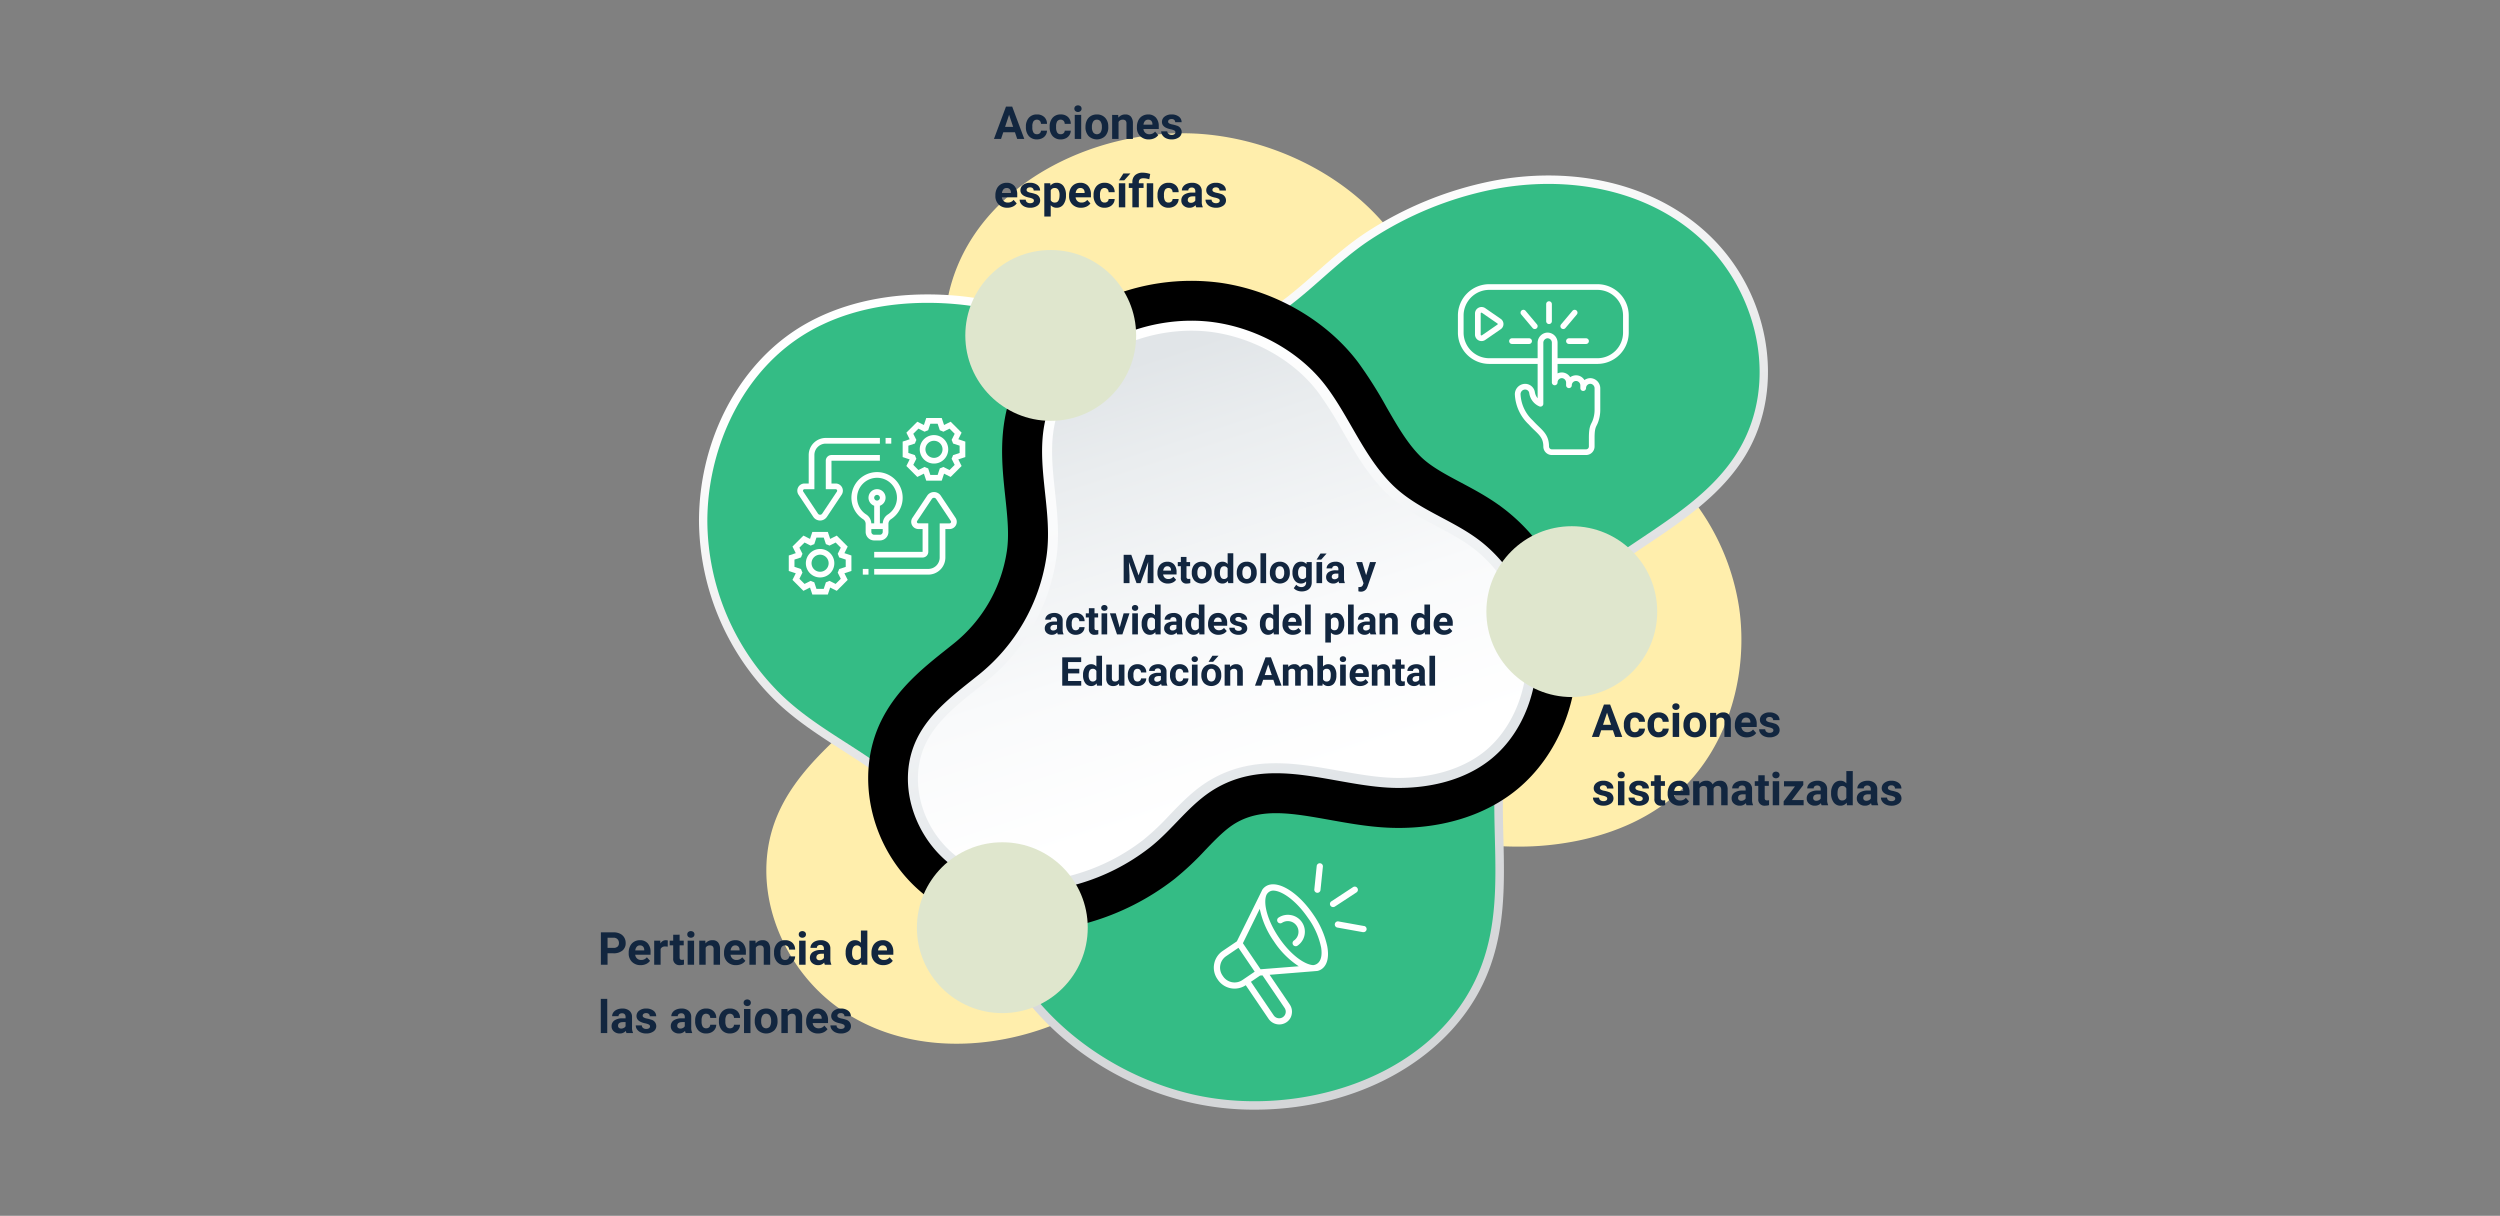 <svg xmlns="http://www.w3.org/2000/svg" xmlns:xlink="http://www.w3.org/1999/xlink" width="878" height="427" viewBox="0 0 878 427">
  <rect x="0" y="0" width="878" height="427" fill="#808080" stroke="none"/>
  <defs>
    <linearGradient id="linear-gradient" x1="0.749" y1="0.901" x2="0.414" y2="0.089" gradientUnits="objectBoundingBox">
      <stop offset="0" stop-color="#d4d6d8"/>
      <stop offset="0.288" stop-color="#d9dadc"/>
      <stop offset="0.639" stop-color="#e8e9ea"/>
      <stop offset="0.999" stop-color="#fff"/>
    </linearGradient>
    <linearGradient id="linear-gradient-2" x1="0.285" y1="0.095" x2="0.557" y2="0.843" gradientUnits="objectBoundingBox">
      <stop offset="0" stop-color="#fff"/>
      <stop offset="0.356" stop-color="#f9fafb"/>
      <stop offset="0.788" stop-color="#eaedef"/>
      <stop offset="1" stop-color="#e1e5e8"/>
    </linearGradient>
    <linearGradient id="linear-gradient-3" x1="0.284" y1="0.097" x2="0.555" y2="0.844" gradientUnits="objectBoundingBox">
      <stop offset="0" stop-color="#e1e5e8"/>
      <stop offset="0.212" stop-color="#eaedef"/>
      <stop offset="0.644" stop-color="#f9fafb"/>
      <stop offset="1" stop-color="#fff"/>
    </linearGradient>
  </defs>
  <g id="Grupo_965523" data-name="Grupo 965523" transform="translate(-3715 3045)">
    <rect id="Rectángulo_341098" data-name="Rectángulo 341098" width="878" height="427" transform="translate(3715 -3045)" fill="none"/>
    <g id="Grupo_965073" data-name="Grupo 965073" transform="translate(3767.694 -3064.813)">
      <path id="Trazado_729176" data-name="Trazado 729176" d="M500.808,315.189c13.613-2.7,26.619-8.311,36.68-17.737,17.051-15.973,23.878-41.43,20.606-64.173a81.8,81.8,0,0,0-33.312-54.315c-16.247-11.522-36.6-15.584-51.751-28.884-16.488-14.469-25.533-35.134-39.6-51.644-15.532-18.225-39.933-29.581-63.581-31.527-35.084-2.888-77.034,15.772-88.119,51.446-8.763,28.2,5.865,55.365,3.4,83.681a103.012,103.012,0,0,1-33.084,67.078c-12.2,11.136-25.531,22.114-31.864,37.365-10.03,24.16,1.085,52.749,21.754,67.432,20.931,14.868,48.546,15.384,72.125,7.044a116.408,116.408,0,0,0,38.005-22.435c12.282-10.845,20.54-25.625,34.293-34.894,30.778-20.743,67.114-4.543,100.757-6.672A104.405,104.405,0,0,0,500.808,315.189Z" fill="#ffeeac"/>
      <path id="Trazado_729177" data-name="Trazado 729177" d="M387.942,409.53a100.13,100.13,0,0,1-22.524-2.5c-26.124-6.039-49.719-22.382-63.116-43.717-4.971-7.915-9-16.475-12.9-24.754-5.648-11.992-11.488-24.392-20.155-34.568-7.324-8.6-16.572-14.539-26.363-20.827-7.8-5.008-15.861-10.185-22.811-16.816a89.345,89.345,0,0,1-27.284-63.636c.058-26.826,12.48-52.106,32.42-65.974,11.4-7.927,26.038-12.556,42.342-13.387,1.808-.092,3.657-.139,5.5-.139,3.085,0,6.244.131,9.388.389,11.964.981,23.99,4.167,35.62,7.248,13.644,3.614,27.751,7.351,41.4,7.351a61.279,61.279,0,0,0,27.147-5.957c8.735-4.2,15.844-10.466,23.369-17.1,5.4-4.765,10.991-9.691,17.22-13.757a125.771,125.771,0,0,1,43.937-17.968A103.386,103.386,0,0,1,491.1,81.445c22.278,0,42.351,7.457,56.52,21,21.369,20.42,26.9,53.533,12.864,77.023-8.339,13.958-22.047,23.127-35.3,31.994q-2.188,1.464-4.356,2.926a104.779,104.779,0,0,0-43.332,62.9c-2.813,11.918-2.5,24.451-2.2,36.571.422,17.064.857,34.708-7.172,51.487C455.273,392.185,423.8,409.53,387.942,409.53Z" fill="url(#linear-gradient)"/>
      <g id="Grupo_965065" data-name="Grupo 965065">
        <g id="Grupo_965062" data-name="Grupo 965062">
          <path id="Trazado_729178" data-name="Trazado 729178" d="M267.674,126.306c-14.554.741-28.918,4.594-40.8,12.86-20.14,14.009-31.1,39.421-31.149,63.548A85.888,85.888,0,0,0,222.09,264.2c15.132,14.437,35.657,21.746,49.385,37.865,14.934,17.535,21.2,40.378,33.308,59.667,13.372,21.293,37,36.8,61.276,42.406,36.013,8.326,82.43-4.7,99.36-40.077,13.386-27.973,2.31-58.414,9.165-87.46a108.168,108.168,0,0,1,44.555-64.671c14.361-9.719,29.883-19.1,38.777-33.986,14.088-23.578,6.879-54.969-12.368-73.361-19.489-18.624-48.1-23.352-73.867-18.265a122.245,122.245,0,0,0-42.892,17.542c-14.406,9.4-25.229,23.506-40.924,31.048-35.127,16.88-70.421-5.466-105.7-8.359A109.274,109.274,0,0,0,267.674,126.306Z" fill="#34bc85"/>
        </g>
      </g>
      <g id="Grupo_965066" data-name="Grupo 965066">
        <path id="Trazado_729180" data-name="Trazado 729180" d="M292.737,344.426A56.4,56.4,0,0,1,271.646,333.8c-18.25-14.779-24.648-40.918-14.883-60.8,5.558-11.317,14.88-18.727,23.105-25.264q1.227-.977,2.436-1.944a51.282,51.282,0,0,0,18.609-32.423c.872-5.778.181-12.233-.552-19.067-1.2-11.178-2.555-23.845,2.508-37.123,5.232-13.721,16.286-25.039,31.126-31.869a76.686,76.686,0,0,1,42.05-6.166,74.209,74.209,0,0,1,8.417,1.739c16.061,4.3,30.608,13.886,39.91,26.308a150.371,150.371,0,0,1,9.834,15.544c3.774,6.559,7.336,12.747,11.916,17.307,3.566,3.551,8.667,6.263,14.068,9.135,5.468,2.909,11.122,5.916,16.562,10.313a65.714,65.714,0,0,1,24.15,45.63c1.611,20.131-6.329,40.011-20.721,51.882-8.255,6.813-19,11.268-31.081,12.882a80.324,80.324,0,0,1-10.624.7c-8.355,0-16.315-1.42-24.014-2.8-13.415-2.4-24-4.289-33.145,1.072-3.61,2.115-7.02,5.66-10.631,9.414a102.128,102.128,0,0,1-11.03,10.346,88.618,88.618,0,0,1-29.808,15.143A69.879,69.879,0,0,1,292.737,344.426Z" style="mix-blend-mode: overlay;isolation: isolate"/>
        <path id="Trazado_729181" data-name="Trazado 729181" d="M447.24,295.959c8.754-1.171,17.238-4.211,24.005-9.794,11.469-9.462,16.825-25.355,15.658-39.93a52.053,52.053,0,0,0-18.98-35.829c-9.857-7.968-22.618-11.363-31.71-20.417-9.891-9.849-14.807-23.336-23.082-34.385-9.134-12.2-24.176-20.385-39.117-22.569-22.165-3.24-49.554,6.931-58.023,29.142-6.7,17.561,1.507,35.4-1.191,53.281a65.551,65.551,0,0,1-23.7,41.275c-8.191,6.583-17.1,13.021-21.733,22.453-7.338,14.942-1.425,33.544,11.114,43.7,12.7,10.281,30.214,11.715,45.523,7.363a74.062,74.062,0,0,0,25.035-12.726c8.234-6.4,14.071-15.45,23.176-20.786,20.378-11.94,42.806-.2,64.257-.2A66.278,66.278,0,0,0,447.24,295.959Z" fill="url(#linear-gradient-2)"/>
        <path id="Trazado_729182" data-name="Trazado 729182" d="M297.273,327.469a38.983,38.983,0,0,1-14.581-7.315c-12.045-9.754-16.418-26.7-10.172-39.419,3.818-7.775,11.167-13.616,18.275-19.266.839-.668,1.677-1.333,2.506-2a68.793,68.793,0,0,0,24.971-43.487c1.209-8.014.362-15.916-.457-23.556-1.083-10.107-2.105-19.655,1.457-29,7.877-20.661,33.761-29.912,54.234-26.92a56.784,56.784,0,0,1,6.419,1.329c12.33,3.3,23.408,10.541,30.4,19.872a134.76,134.76,0,0,1,8.67,13.777c4.181,7.264,8.5,14.776,14.746,20.991,5.407,5.386,11.916,8.847,18.21,12.195,4.956,2.635,9.637,5.125,13.768,8.465A48.744,48.744,0,0,1,483.4,246.516c1.144,14.284-4.506,28.784-14.392,36.941-5.725,4.722-13.414,7.842-22.236,9.022a63.016,63.016,0,0,1-8.3.542c-6.8,0-13.67-1.226-20.94-2.526-14.923-2.668-30.355-5.426-45.09,3.209-5.7,3.339-10.127,7.94-14.406,12.389a87.362,87.362,0,0,1-9.149,8.653,70.872,70.872,0,0,1-23.842,12.122,53.068,53.068,0,0,1-27.771.6Z" fill="url(#linear-gradient-3)"/>
      </g>
    </g>
    <path id="Trazado_730141" data-name="Trazado 730141" d="M7.438,12.656H3.328L2.547,15H.055L4.289,3.625H6.461L10.719,15H8.227Zm-3.477-1.9H6.8L5.375,6.5Zm11.188,2.578a1.481,1.481,0,0,0,1.016-.344,1.2,1.2,0,0,0,.406-.914h2.117a2.9,2.9,0,0,1-.469,1.574,3.093,3.093,0,0,1-1.262,1.109,3.949,3.949,0,0,1-1.77.395A3.67,3.67,0,0,1,12.328,14a4.56,4.56,0,0,1-1.047-3.184v-.148A4.508,4.508,0,0,1,12.32,7.555a3.627,3.627,0,0,1,2.852-1.164,3.555,3.555,0,0,1,2.543.9,3.2,3.2,0,0,1,.973,2.4H16.57a1.539,1.539,0,0,0-.406-1.066,1.513,1.513,0,0,0-2.223.164,3.324,3.324,0,0,0-.4,1.863v.234a3.366,3.366,0,0,0,.4,1.875A1.378,1.378,0,0,0,15.148,13.336Zm8.344,0a1.481,1.481,0,0,0,1.016-.344,1.2,1.2,0,0,0,.406-.914h2.117a2.9,2.9,0,0,1-.469,1.574A3.093,3.093,0,0,1,25.3,14.762a3.949,3.949,0,0,1-1.77.395A3.67,3.67,0,0,1,20.672,14a4.56,4.56,0,0,1-1.047-3.184v-.148a4.508,4.508,0,0,1,1.039-3.117,3.627,3.627,0,0,1,2.852-1.164,3.555,3.555,0,0,1,2.543.9,3.2,3.2,0,0,1,.973,2.4H24.914a1.539,1.539,0,0,0-.406-1.066,1.513,1.513,0,0,0-2.223.164,3.324,3.324,0,0,0-.4,1.863v.234a3.366,3.366,0,0,0,.4,1.875A1.378,1.378,0,0,0,23.492,13.336ZM30.7,15H28.438V6.547H30.7ZM28.3,4.359a1.112,1.112,0,0,1,.34-.836,1.465,1.465,0,0,1,1.848,0,1.105,1.105,0,0,1,.344.836,1.108,1.108,0,0,1-.348.844,1.448,1.448,0,0,1-1.836,0A1.108,1.108,0,0,1,28.3,4.359ZM32.211,10.7A5.013,5.013,0,0,1,32.7,8.453,3.546,3.546,0,0,1,34.09,6.93,4.069,4.069,0,0,1,36.2,6.391,3.849,3.849,0,0,1,39,7.438,4.2,4.2,0,0,1,40.2,10.281l.016.578a4.418,4.418,0,0,1-1.086,3.121,4.209,4.209,0,0,1-5.832,0,4.5,4.5,0,0,1-1.09-3.187Zm2.258.164a3.151,3.151,0,0,0,.453,1.84,1.629,1.629,0,0,0,2.578.008,3.448,3.448,0,0,0,.461-2.012A3.12,3.12,0,0,0,37.5,8.867a1.5,1.5,0,0,0-1.3-.648,1.475,1.475,0,0,0-1.281.645A3.506,3.506,0,0,0,34.469,10.859Zm9.219-4.312.07.977a2.951,2.951,0,0,1,2.43-1.133,2.453,2.453,0,0,1,2,.789,3.682,3.682,0,0,1,.672,2.359V15H46.6V9.594a1.465,1.465,0,0,0-.312-1.043,1.4,1.4,0,0,0-1.039-.324,1.553,1.553,0,0,0-1.43.813V15H41.563V6.547Zm10.773,8.609a4.15,4.15,0,0,1-3.027-1.141,4.054,4.054,0,0,1-1.168-3.039v-.219a5.106,5.106,0,0,1,.492-2.277,3.612,3.612,0,0,1,1.395-1.547,3.914,3.914,0,0,1,2.059-.543,3.508,3.508,0,0,1,2.73,1.094,4.444,4.444,0,0,1,1,3.1v.922H52.555a2.1,2.1,0,0,0,.66,1.328,2,2,0,0,0,1.395.5,2.437,2.437,0,0,0,2.039-.945l1.109,1.242a3.389,3.389,0,0,1-1.375,1.121A4.511,4.511,0,0,1,54.461,15.156ZM54.2,8.219a1.414,1.414,0,0,0-1.09.453,2.341,2.341,0,0,0-.535,1.3h3.141v-.18a1.669,1.669,0,0,0-.406-1.16A1.459,1.459,0,0,0,54.2,8.219ZM63.8,12.664a.727.727,0,0,0-.41-.652,4.659,4.659,0,0,0-1.316-.426q-3.016-.633-3.016-2.562a2.323,2.323,0,0,1,.934-1.879,3.766,3.766,0,0,1,2.441-.754A4.053,4.053,0,0,1,65,7.148a2.388,2.388,0,0,1,.965,1.969H63.711a1.092,1.092,0,0,0-.312-.8A1.322,1.322,0,0,0,62.422,8a1.351,1.351,0,0,0-.883.258.814.814,0,0,0-.312.656.7.7,0,0,0,.355.605,3.657,3.657,0,0,0,1.2.4A9.8,9.8,0,0,1,64.2,10.3a2.336,2.336,0,0,1,1.789,2.273A2.2,2.2,0,0,1,65,14.441a4.28,4.28,0,0,1-2.562.715,4.47,4.47,0,0,1-1.887-.379,3.166,3.166,0,0,1-1.293-1.039,2.414,2.414,0,0,1-.469-1.426H60.93a1.179,1.179,0,0,0,.445.922,1.766,1.766,0,0,0,1.109.32,1.635,1.635,0,0,0,.98-.246A.766.766,0,0,0,63.8,12.664ZM4.758,39.156A4.15,4.15,0,0,1,1.73,38.016,4.054,4.054,0,0,1,.563,34.977v-.219a5.106,5.106,0,0,1,.492-2.277,3.612,3.612,0,0,1,1.395-1.547,3.914,3.914,0,0,1,2.059-.543,3.508,3.508,0,0,1,2.73,1.094,4.444,4.444,0,0,1,1,3.1v.922H2.852a2.1,2.1,0,0,0,.66,1.328,2,2,0,0,0,1.395.5,2.437,2.437,0,0,0,2.039-.945l1.109,1.242A3.389,3.389,0,0,1,6.68,38.754,4.511,4.511,0,0,1,4.758,39.156ZM4.5,32.219a1.414,1.414,0,0,0-1.09.453,2.341,2.341,0,0,0-.535,1.3H6.016v-.18a1.669,1.669,0,0,0-.406-1.16A1.459,1.459,0,0,0,4.5,32.219Zm9.594,4.445a.727.727,0,0,0-.41-.652,4.659,4.659,0,0,0-1.316-.426q-3.016-.633-3.016-2.562a2.323,2.323,0,0,1,.934-1.879,3.766,3.766,0,0,1,2.441-.754,4.053,4.053,0,0,1,2.574.758,2.388,2.388,0,0,1,.965,1.969H14.008a1.092,1.092,0,0,0-.312-.8A1.322,1.322,0,0,0,12.719,32a1.351,1.351,0,0,0-.883.258.814.814,0,0,0-.312.656.7.7,0,0,0,.355.605,3.657,3.657,0,0,0,1.2.4A9.8,9.8,0,0,1,14.5,34.3a2.336,2.336,0,0,1,1.789,2.273,2.2,2.2,0,0,1-.992,1.871,4.28,4.28,0,0,1-2.562.715,4.47,4.47,0,0,1-1.887-.379,3.166,3.166,0,0,1-1.293-1.039,2.414,2.414,0,0,1-.469-1.426h2.141a1.179,1.179,0,0,0,.445.922,1.766,1.766,0,0,0,1.109.32,1.635,1.635,0,0,0,.98-.246A.766.766,0,0,0,14.094,36.664Zm11.258-1.812a5.07,5.07,0,0,1-.887,3.129,2.843,2.843,0,0,1-2.395,1.176A2.633,2.633,0,0,1,20,38.266V42.25H17.742v-11.7h2.094l.078.828a2.654,2.654,0,0,1,2.141-.984,2.862,2.862,0,0,1,2.43,1.156,5.207,5.207,0,0,1,.867,3.188Zm-2.258-.164a3.327,3.327,0,0,0-.418-1.82,1.361,1.361,0,0,0-1.215-.641A1.478,1.478,0,0,0,20,33.039V36.5a1.5,1.5,0,0,0,1.477.836Q23.094,37.336,23.094,34.688Zm7.547,4.469a4.15,4.15,0,0,1-3.027-1.141,4.054,4.054,0,0,1-1.168-3.039v-.219a5.106,5.106,0,0,1,.492-2.277,3.612,3.612,0,0,1,1.395-1.547,3.914,3.914,0,0,1,2.059-.543,3.508,3.508,0,0,1,2.73,1.094,4.444,4.444,0,0,1,1,3.1v.922H28.734a2.1,2.1,0,0,0,.66,1.328,2,2,0,0,0,1.395.5,2.437,2.437,0,0,0,2.039-.945l1.109,1.242a3.389,3.389,0,0,1-1.375,1.121A4.511,4.511,0,0,1,30.641,39.156Zm-.258-6.937a1.414,1.414,0,0,0-1.09.453,2.341,2.341,0,0,0-.535,1.3H31.9v-.18a1.669,1.669,0,0,0-.406-1.16A1.459,1.459,0,0,0,30.383,32.219Zm8.531,5.117a1.481,1.481,0,0,0,1.016-.344,1.2,1.2,0,0,0,.406-.914h2.117a2.9,2.9,0,0,1-.469,1.574,3.093,3.093,0,0,1-1.262,1.109,3.949,3.949,0,0,1-1.77.395A3.67,3.67,0,0,1,36.094,38a4.56,4.56,0,0,1-1.047-3.184v-.148a4.508,4.508,0,0,1,1.039-3.117,3.627,3.627,0,0,1,2.852-1.164,3.555,3.555,0,0,1,2.543.9,3.2,3.2,0,0,1,.973,2.4H40.336a1.539,1.539,0,0,0-.406-1.066,1.513,1.513,0,0,0-2.223.164,3.324,3.324,0,0,0-.4,1.863v.234a3.366,3.366,0,0,0,.4,1.875A1.378,1.378,0,0,0,38.914,37.336ZM46.18,39H43.922V30.547H46.18Zm-.664-11.883h2.461l-2.164,2.422H43.977ZM48.672,39V32.2H47.414V30.547h1.258v-.391a3.17,3.17,0,0,1,.98-2.457,3.945,3.945,0,0,1,2.723-.863,9.031,9.031,0,0,1,2.563.461l-.328,1.867a10,10,0,0,0-1.187-.293,5.834,5.834,0,0,0-.906-.066q-1.578,0-1.578,1.4v.344H52.6V32.2H50.938V39Zm7.32,0H53.727V30.547h2.266Zm5.383-1.664a1.481,1.481,0,0,0,1.016-.344,1.2,1.2,0,0,0,.406-.914h2.117a2.9,2.9,0,0,1-.469,1.574,3.093,3.093,0,0,1-1.262,1.109,3.949,3.949,0,0,1-1.77.395A3.67,3.67,0,0,1,58.555,38a4.56,4.56,0,0,1-1.047-3.184v-.148a4.508,4.508,0,0,1,1.039-3.117A3.627,3.627,0,0,1,61.4,30.391a3.555,3.555,0,0,1,2.543.9,3.2,3.2,0,0,1,.973,2.4H62.8a1.539,1.539,0,0,0-.406-1.066,1.513,1.513,0,0,0-2.223.164,3.324,3.324,0,0,0-.4,1.863v.234a3.366,3.366,0,0,0,.4,1.875A1.378,1.378,0,0,0,61.375,37.336ZM71.1,39a2.507,2.507,0,0,1-.227-.758,2.732,2.732,0,0,1-2.133.914,3,3,0,0,1-2.059-.719,2.312,2.312,0,0,1-.816-1.812,2.389,2.389,0,0,1,1-2.062,4.915,4.915,0,0,1,2.879-.727h1.039v-.484a1.393,1.393,0,0,0-.3-.937,1.183,1.183,0,0,0-.949-.352,1.345,1.345,0,0,0-.895.273.929.929,0,0,0-.324.75H66.055a2.268,2.268,0,0,1,.453-1.359,3,3,0,0,1,1.281-.98,4.669,4.669,0,0,1,1.859-.355,3.689,3.689,0,0,1,2.48.785,2.747,2.747,0,0,1,.918,2.207v3.664a4.041,4.041,0,0,0,.336,1.82V39Zm-1.867-1.57a1.945,1.945,0,0,0,.922-.223,1.462,1.462,0,0,0,.625-.6V35.156h-.844q-1.7,0-1.8,1.172l-.008.133a.9.9,0,0,0,.3.7A1.153,1.153,0,0,0,69.234,37.43Zm10.125-.766a.727.727,0,0,0-.41-.652,4.659,4.659,0,0,0-1.316-.426q-3.016-.633-3.016-2.562a2.323,2.323,0,0,1,.934-1.879,3.766,3.766,0,0,1,2.441-.754,4.053,4.053,0,0,1,2.574.758,2.388,2.388,0,0,1,.965,1.969H79.273a1.092,1.092,0,0,0-.312-.8A1.322,1.322,0,0,0,77.984,32a1.351,1.351,0,0,0-.883.258.814.814,0,0,0-.312.656.7.7,0,0,0,.355.605,3.657,3.657,0,0,0,1.2.4,9.8,9.8,0,0,1,1.422.379,2.336,2.336,0,0,1,1.789,2.273,2.2,2.2,0,0,1-.992,1.871A4.28,4.28,0,0,1,78,39.156a4.47,4.47,0,0,1-1.887-.379,3.166,3.166,0,0,1-1.293-1.039,2.414,2.414,0,0,1-.469-1.426h2.141a1.179,1.179,0,0,0,.445.922,1.766,1.766,0,0,0,1.109.32,1.635,1.635,0,0,0,.98-.246A.766.766,0,0,0,79.359,36.664Z" transform="translate(4064.016 -3011.195)" fill="#12263f"/>
    <path id="Trazado_730144" data-name="Trazado 730144" d="M7.438,12.656H3.328L2.547,15H.055L4.289,3.625H6.461L10.719,15H8.227Zm-3.477-1.9H6.8L5.375,6.5Zm11.188,2.578a1.481,1.481,0,0,0,1.016-.344,1.2,1.2,0,0,0,.406-.914h2.117a2.9,2.9,0,0,1-.469,1.574,3.093,3.093,0,0,1-1.262,1.109,3.949,3.949,0,0,1-1.77.395A3.67,3.67,0,0,1,12.328,14a4.56,4.56,0,0,1-1.047-3.184v-.148A4.508,4.508,0,0,1,12.32,7.555a3.627,3.627,0,0,1,2.852-1.164,3.555,3.555,0,0,1,2.543.9,3.2,3.2,0,0,1,.973,2.4H16.57a1.539,1.539,0,0,0-.406-1.066,1.513,1.513,0,0,0-2.223.164,3.324,3.324,0,0,0-.4,1.863v.234a3.366,3.366,0,0,0,.4,1.875A1.378,1.378,0,0,0,15.148,13.336Zm8.344,0a1.481,1.481,0,0,0,1.016-.344,1.2,1.2,0,0,0,.406-.914h2.117a2.9,2.9,0,0,1-.469,1.574A3.093,3.093,0,0,1,25.3,14.762a3.949,3.949,0,0,1-1.77.395A3.67,3.67,0,0,1,20.672,14a4.56,4.56,0,0,1-1.047-3.184v-.148a4.508,4.508,0,0,1,1.039-3.117,3.627,3.627,0,0,1,2.852-1.164,3.555,3.555,0,0,1,2.543.9,3.2,3.2,0,0,1,.973,2.4H24.914a1.539,1.539,0,0,0-.406-1.066,1.513,1.513,0,0,0-2.223.164,3.324,3.324,0,0,0-.4,1.863v.234a3.366,3.366,0,0,0,.4,1.875A1.378,1.378,0,0,0,23.492,13.336ZM30.7,15H28.438V6.547H30.7ZM28.3,4.359a1.112,1.112,0,0,1,.34-.836,1.465,1.465,0,0,1,1.848,0,1.105,1.105,0,0,1,.344.836,1.108,1.108,0,0,1-.348.844,1.448,1.448,0,0,1-1.836,0A1.108,1.108,0,0,1,28.3,4.359ZM32.211,10.7A5.013,5.013,0,0,1,32.7,8.453,3.546,3.546,0,0,1,34.09,6.93,4.069,4.069,0,0,1,36.2,6.391,3.849,3.849,0,0,1,39,7.438,4.2,4.2,0,0,1,40.2,10.281l.016.578a4.418,4.418,0,0,1-1.086,3.121,4.209,4.209,0,0,1-5.832,0,4.5,4.5,0,0,1-1.09-3.187Zm2.258.164a3.151,3.151,0,0,0,.453,1.84,1.629,1.629,0,0,0,2.578.008,3.448,3.448,0,0,0,.461-2.012A3.12,3.12,0,0,0,37.5,8.867a1.5,1.5,0,0,0-1.3-.648,1.475,1.475,0,0,0-1.281.645A3.506,3.506,0,0,0,34.469,10.859Zm9.219-4.312.07.977a2.951,2.951,0,0,1,2.43-1.133,2.453,2.453,0,0,1,2,.789,3.682,3.682,0,0,1,.672,2.359V15H46.6V9.594a1.465,1.465,0,0,0-.312-1.043,1.4,1.4,0,0,0-1.039-.324,1.553,1.553,0,0,0-1.43.813V15H41.563V6.547Zm10.773,8.609a4.15,4.15,0,0,1-3.027-1.141,4.054,4.054,0,0,1-1.168-3.039v-.219a5.106,5.106,0,0,1,.492-2.277,3.612,3.612,0,0,1,1.395-1.547,3.914,3.914,0,0,1,2.059-.543,3.508,3.508,0,0,1,2.73,1.094,4.444,4.444,0,0,1,1,3.1v.922H52.555a2.1,2.1,0,0,0,.66,1.328,2,2,0,0,0,1.395.5,2.437,2.437,0,0,0,2.039-.945l1.109,1.242a3.389,3.389,0,0,1-1.375,1.121A4.511,4.511,0,0,1,54.461,15.156ZM54.2,8.219a1.414,1.414,0,0,0-1.09.453,2.341,2.341,0,0,0-.535,1.3h3.141v-.18a1.669,1.669,0,0,0-.406-1.16A1.459,1.459,0,0,0,54.2,8.219ZM63.8,12.664a.727.727,0,0,0-.41-.652,4.659,4.659,0,0,0-1.316-.426q-3.016-.633-3.016-2.562a2.323,2.323,0,0,1,.934-1.879,3.766,3.766,0,0,1,2.441-.754A4.053,4.053,0,0,1,65,7.148a2.388,2.388,0,0,1,.965,1.969H63.711a1.092,1.092,0,0,0-.312-.8A1.322,1.322,0,0,0,62.422,8a1.351,1.351,0,0,0-.883.258.814.814,0,0,0-.312.656.7.7,0,0,0,.355.605,3.657,3.657,0,0,0,1.2.4A9.8,9.8,0,0,1,64.2,10.3a2.336,2.336,0,0,1,1.789,2.273A2.2,2.2,0,0,1,65,14.441a4.28,4.28,0,0,1-2.562.715,4.47,4.47,0,0,1-1.887-.379,3.166,3.166,0,0,1-1.293-1.039,2.414,2.414,0,0,1-.469-1.426H60.93a1.179,1.179,0,0,0,.445.922,1.766,1.766,0,0,0,1.109.32,1.635,1.635,0,0,0,.98-.246A.766.766,0,0,0,63.8,12.664Zm-58.352,24a.727.727,0,0,0-.41-.652,4.659,4.659,0,0,0-1.316-.426Q.7,34.953.7,33.023a2.323,2.323,0,0,1,.934-1.879,3.766,3.766,0,0,1,2.441-.754,4.053,4.053,0,0,1,2.574.758,2.388,2.388,0,0,1,.965,1.969H5.359a1.092,1.092,0,0,0-.312-.8A1.322,1.322,0,0,0,4.07,32a1.351,1.351,0,0,0-.883.258.814.814,0,0,0-.312.656.7.7,0,0,0,.355.605,3.657,3.657,0,0,0,1.2.4,9.8,9.8,0,0,1,1.422.379A2.336,2.336,0,0,1,7.641,36.57a2.2,2.2,0,0,1-.992,1.871,4.28,4.28,0,0,1-2.562.715A4.47,4.47,0,0,1,2.2,38.777,3.166,3.166,0,0,1,.906,37.738a2.414,2.414,0,0,1-.469-1.426H2.578a1.179,1.179,0,0,0,.445.922,1.766,1.766,0,0,0,1.109.32,1.635,1.635,0,0,0,.98-.246A.766.766,0,0,0,5.445,36.664ZM11.477,39H9.211V30.547h2.266Zm-2.4-10.641a1.112,1.112,0,0,1,.34-.836,1.277,1.277,0,0,1,.926-.328,1.28,1.28,0,0,1,.922.328,1.193,1.193,0,0,1,0,1.68,1.283,1.283,0,0,1-.918.328,1.283,1.283,0,0,1-.918-.328A1.108,1.108,0,0,1,9.078,28.359Zm8.836,8.3a.727.727,0,0,0-.41-.652,4.659,4.659,0,0,0-1.316-.426q-3.016-.633-3.016-2.562a2.323,2.323,0,0,1,.934-1.879,3.766,3.766,0,0,1,2.441-.754,4.053,4.053,0,0,1,2.574.758,2.388,2.388,0,0,1,.965,1.969H17.828a1.092,1.092,0,0,0-.312-.8A1.322,1.322,0,0,0,16.539,32a1.351,1.351,0,0,0-.883.258.814.814,0,0,0-.312.656.7.7,0,0,0,.355.605,3.657,3.657,0,0,0,1.2.4,9.8,9.8,0,0,1,1.422.379,2.336,2.336,0,0,1,1.789,2.273,2.2,2.2,0,0,1-.992,1.871,4.28,4.28,0,0,1-2.562.715,4.47,4.47,0,0,1-1.887-.379,3.166,3.166,0,0,1-1.293-1.039,2.414,2.414,0,0,1-.469-1.426h2.141a1.179,1.179,0,0,0,.445.922,1.766,1.766,0,0,0,1.109.32,1.635,1.635,0,0,0,.98-.246A.766.766,0,0,0,17.914,36.664Zm6.352-8.2v2.078h1.445V32.2H24.266v4.219a1.007,1.007,0,0,0,.18.672.9.9,0,0,0,.688.2,3.6,3.6,0,0,0,.664-.055v1.711a4.648,4.648,0,0,1-1.367.2,2.156,2.156,0,0,1-2.422-2.4V32.2H20.773V30.547h1.234V28.469Zm6.594,10.688a4.15,4.15,0,0,1-3.027-1.141,4.054,4.054,0,0,1-1.168-3.039v-.219a5.106,5.106,0,0,1,.492-2.277,3.612,3.612,0,0,1,1.395-1.547,3.914,3.914,0,0,1,2.059-.543,3.508,3.508,0,0,1,2.73,1.094,4.444,4.444,0,0,1,1,3.1v.922H28.953a2.1,2.1,0,0,0,.66,1.328,2,2,0,0,0,1.395.5,2.437,2.437,0,0,0,2.039-.945l1.109,1.242a3.389,3.389,0,0,1-1.375,1.121A4.511,4.511,0,0,1,30.859,39.156ZM30.6,32.219a1.414,1.414,0,0,0-1.09.453,2.341,2.341,0,0,0-.535,1.3h3.141v-.18a1.669,1.669,0,0,0-.406-1.16A1.459,1.459,0,0,0,30.6,32.219Zm7.133-1.672.07.945a2.971,2.971,0,0,1,2.43-1.1,2.255,2.255,0,0,1,2.242,1.289,2.9,2.9,0,0,1,2.539-1.289,2.521,2.521,0,0,1,2.047.8,3.681,3.681,0,0,1,.672,2.41V39H45.469V33.609a1.61,1.61,0,0,0-.281-1.051,1.246,1.246,0,0,0-.992-.332,1.409,1.409,0,0,0-1.406.969L42.8,39H40.539V33.617a1.59,1.59,0,0,0-.289-1.062,1.259,1.259,0,0,0-.984-.328,1.463,1.463,0,0,0-1.391.8V39H35.617V30.547ZM54.367,39a2.507,2.507,0,0,1-.227-.758,2.732,2.732,0,0,1-2.133.914,3,3,0,0,1-2.059-.719,2.312,2.312,0,0,1-.816-1.812,2.389,2.389,0,0,1,1-2.062,4.915,4.915,0,0,1,2.879-.727h1.039v-.484a1.393,1.393,0,0,0-.3-.937,1.183,1.183,0,0,0-.949-.352,1.345,1.345,0,0,0-.895.273.929.929,0,0,0-.324.75H49.32a2.268,2.268,0,0,1,.453-1.359,3,3,0,0,1,1.281-.98,4.669,4.669,0,0,1,1.859-.355,3.689,3.689,0,0,1,2.48.785,2.747,2.747,0,0,1,.918,2.207v3.664a4.041,4.041,0,0,0,.336,1.82V39ZM52.5,37.43a1.945,1.945,0,0,0,.922-.223,1.462,1.462,0,0,0,.625-.6V35.156H53.2q-1.7,0-1.8,1.172l-.008.133a.9.9,0,0,0,.3.7A1.153,1.153,0,0,0,52.5,37.43Zm8.25-8.961v2.078H62.2V32.2H60.75v4.219a1.007,1.007,0,0,0,.18.672.9.9,0,0,0,.688.2,3.6,3.6,0,0,0,.664-.055v1.711a4.648,4.648,0,0,1-1.367.2,2.156,2.156,0,0,1-2.422-2.4V32.2H57.258V30.547h1.234V28.469ZM65.836,39H63.57V30.547h2.266Zm-2.4-10.641a1.112,1.112,0,0,1,.34-.836,1.465,1.465,0,0,1,1.848,0,1.193,1.193,0,0,1,0,1.68,1.448,1.448,0,0,1-1.836,0A1.108,1.108,0,0,1,63.438,28.359Zm6.852,8.82h4.133V39H67.406V37.625l3.977-5.25H67.523V30.547H74.3v1.336ZM80.734,39a2.507,2.507,0,0,1-.227-.758,2.732,2.732,0,0,1-2.133.914,3,3,0,0,1-2.059-.719,2.312,2.312,0,0,1-.816-1.812,2.389,2.389,0,0,1,1-2.062,4.915,4.915,0,0,1,2.879-.727h1.039v-.484a1.393,1.393,0,0,0-.3-.937,1.183,1.183,0,0,0-.949-.352,1.345,1.345,0,0,0-.895.273.929.929,0,0,0-.324.75H75.688a2.268,2.268,0,0,1,.453-1.359,3,3,0,0,1,1.281-.98,4.669,4.669,0,0,1,1.859-.355,3.689,3.689,0,0,1,2.48.785,2.747,2.747,0,0,1,.918,2.207v3.664a4.041,4.041,0,0,0,.336,1.82V39Zm-1.867-1.57a1.945,1.945,0,0,0,.922-.223,1.462,1.462,0,0,0,.625-.6V35.156H79.57q-1.7,0-1.8,1.172l-.008.133a.9.9,0,0,0,.3.7A1.153,1.153,0,0,0,78.867,37.43Zm5.2-2.719a5.094,5.094,0,0,1,.887-3.148,2.877,2.877,0,0,1,2.426-1.172,2.589,2.589,0,0,1,2.039.922V27H91.68V39H89.641l-.109-.9a2.657,2.657,0,0,1-2.172,1.055,2.869,2.869,0,0,1-2.395-1.176A5.258,5.258,0,0,1,84.063,34.711Zm2.258.164a3.328,3.328,0,0,0,.414,1.82,1.349,1.349,0,0,0,1.2.633,1.511,1.511,0,0,0,1.477-.883V33.109a1.489,1.489,0,0,0-1.461-.883Q86.32,32.227,86.32,34.875ZM98.328,39a2.507,2.507,0,0,1-.227-.758,2.732,2.732,0,0,1-2.133.914,3,3,0,0,1-2.059-.719,2.312,2.312,0,0,1-.816-1.812,2.389,2.389,0,0,1,1-2.062,4.915,4.915,0,0,1,2.879-.727h1.039v-.484a1.393,1.393,0,0,0-.3-.937,1.183,1.183,0,0,0-.949-.352,1.345,1.345,0,0,0-.895.273.929.929,0,0,0-.324.75H93.281a2.268,2.268,0,0,1,.453-1.359,3,3,0,0,1,1.281-.98,4.669,4.669,0,0,1,1.859-.355,3.689,3.689,0,0,1,2.48.785,2.747,2.747,0,0,1,.918,2.207v3.664a4.041,4.041,0,0,0,.336,1.82V39Zm-1.867-1.57a1.945,1.945,0,0,0,.922-.223,1.462,1.462,0,0,0,.625-.6V35.156h-.844q-1.7,0-1.8,1.172l-.008.133a.9.9,0,0,0,.3.7A1.153,1.153,0,0,0,96.461,37.43Zm10.125-.766a.727.727,0,0,0-.41-.652,4.659,4.659,0,0,0-1.316-.426q-3.016-.633-3.016-2.562a2.323,2.323,0,0,1,.934-1.879,3.766,3.766,0,0,1,2.441-.754,4.053,4.053,0,0,1,2.574.758,2.388,2.388,0,0,1,.965,1.969H106.5a1.092,1.092,0,0,0-.312-.8,1.322,1.322,0,0,0-.977-.316,1.351,1.351,0,0,0-.883.258.814.814,0,0,0-.312.656.7.7,0,0,0,.355.605,3.657,3.657,0,0,0,1.2.4,9.8,9.8,0,0,1,1.422.379,2.336,2.336,0,0,1,1.789,2.273,2.2,2.2,0,0,1-.992,1.871,4.28,4.28,0,0,1-2.562.715,4.47,4.47,0,0,1-1.887-.379,3.166,3.166,0,0,1-1.293-1.039,2.414,2.414,0,0,1-.469-1.426h2.141a1.179,1.179,0,0,0,.445.922,1.766,1.766,0,0,0,1.109.32,1.635,1.635,0,0,0,.98-.246A.766.766,0,0,0,106.586,36.664Z" transform="translate(4274.016 -2801.195)" fill="#12263f"/>
    <path id="Trazado_730143" data-name="Trazado 730143" d="M3.359,10.992V15H1.016V3.625H5.453a5.134,5.134,0,0,1,2.254.469A3.454,3.454,0,0,1,9.2,5.426a3.714,3.714,0,0,1,.523,1.965,3.266,3.266,0,0,1-1.145,2.637,4.767,4.767,0,0,1-3.168.965Zm0-1.9H5.453a2.059,2.059,0,0,0,1.418-.437,1.591,1.591,0,0,0,.488-1.25,1.876,1.876,0,0,0-.492-1.352,1.839,1.839,0,0,0-1.359-.531H3.359Zm11.617,6.063a4.15,4.15,0,0,1-3.027-1.141,4.054,4.054,0,0,1-1.168-3.039v-.219a5.106,5.106,0,0,1,.492-2.277,3.612,3.612,0,0,1,1.395-1.547,3.914,3.914,0,0,1,2.059-.543,3.508,3.508,0,0,1,2.73,1.094,4.444,4.444,0,0,1,1,3.1v.922H13.07a2.1,2.1,0,0,0,.66,1.328,2,2,0,0,0,1.395.5,2.437,2.437,0,0,0,2.039-.945l1.109,1.242A3.389,3.389,0,0,1,16.9,14.754,4.511,4.511,0,0,1,14.977,15.156Zm-.258-6.937a1.414,1.414,0,0,0-1.09.453,2.341,2.341,0,0,0-.535,1.3h3.141v-.18a1.669,1.669,0,0,0-.406-1.16A1.459,1.459,0,0,0,14.719,8.219Zm9.766.445a6.134,6.134,0,0,0-.812-.062,1.654,1.654,0,0,0-1.68.867V15H19.734V6.547h2.133l.063,1.008a2.092,2.092,0,0,1,1.883-1.164,2.366,2.366,0,0,1,.7.1Zm4.18-4.2V6.547h1.445V8.2H28.664v4.219a1.007,1.007,0,0,0,.18.672.9.9,0,0,0,.688.2,3.6,3.6,0,0,0,.664-.055v1.711a4.648,4.648,0,0,1-1.367.2,2.156,2.156,0,0,1-2.422-2.4V8.2H25.172V6.547h1.234V4.469ZM33.75,15H31.484V6.547H33.75Zm-2.4-10.641a1.112,1.112,0,0,1,.34-.836,1.465,1.465,0,0,1,1.848,0,1.105,1.105,0,0,1,.344.836,1.108,1.108,0,0,1-.348.844,1.448,1.448,0,0,1-1.836,0A1.108,1.108,0,0,1,31.352,4.359Zm6.336,2.188.07.977a2.951,2.951,0,0,1,2.43-1.133,2.453,2.453,0,0,1,2,.789,3.682,3.682,0,0,1,.672,2.359V15H40.6V9.594a1.465,1.465,0,0,0-.312-1.043,1.4,1.4,0,0,0-1.039-.324,1.553,1.553,0,0,0-1.43.813V15H35.563V6.547Zm10.773,8.609a4.15,4.15,0,0,1-3.027-1.141,4.054,4.054,0,0,1-1.168-3.039v-.219a5.106,5.106,0,0,1,.492-2.277,3.612,3.612,0,0,1,1.395-1.547,3.914,3.914,0,0,1,2.059-.543,3.508,3.508,0,0,1,2.73,1.094,4.444,4.444,0,0,1,1,3.1v.922H46.555a2.1,2.1,0,0,0,.66,1.328,2,2,0,0,0,1.395.5,2.437,2.437,0,0,0,2.039-.945l1.109,1.242a3.389,3.389,0,0,1-1.375,1.121A4.511,4.511,0,0,1,48.461,15.156ZM48.2,8.219a1.414,1.414,0,0,0-1.09.453,2.341,2.341,0,0,0-.535,1.3h3.141v-.18a1.669,1.669,0,0,0-.406-1.16A1.459,1.459,0,0,0,48.2,8.219ZM55.3,6.547l.07.977A2.951,2.951,0,0,1,57.8,6.391a2.453,2.453,0,0,1,2,.789,3.682,3.682,0,0,1,.672,2.359V15H58.211V9.594A1.465,1.465,0,0,0,57.9,8.551a1.4,1.4,0,0,0-1.039-.324,1.553,1.553,0,0,0-1.43.813V15H53.172V6.547Zm10.4,6.789a1.481,1.481,0,0,0,1.016-.344,1.2,1.2,0,0,0,.406-.914h2.117a2.9,2.9,0,0,1-.469,1.574A3.093,3.093,0,0,1,67.5,14.762a3.949,3.949,0,0,1-1.77.395A3.67,3.67,0,0,1,62.875,14a4.56,4.56,0,0,1-1.047-3.184v-.148a4.508,4.508,0,0,1,1.039-3.117,3.627,3.627,0,0,1,2.852-1.164,3.555,3.555,0,0,1,2.543.9,3.2,3.2,0,0,1,.973,2.4H67.117a1.539,1.539,0,0,0-.406-1.066,1.513,1.513,0,0,0-2.223.164,3.324,3.324,0,0,0-.4,1.863v.234a3.366,3.366,0,0,0,.4,1.875A1.378,1.378,0,0,0,65.7,13.336ZM72.906,15H70.641V6.547h2.266Zm-2.4-10.641a1.112,1.112,0,0,1,.34-.836,1.465,1.465,0,0,1,1.848,0,1.105,1.105,0,0,1,.344.836,1.108,1.108,0,0,1-.348.844,1.448,1.448,0,0,1-1.836,0A1.108,1.108,0,0,1,70.508,4.359ZM79.664,15a2.507,2.507,0,0,1-.227-.758,2.732,2.732,0,0,1-2.133.914,3,3,0,0,1-2.059-.719,2.312,2.312,0,0,1-.816-1.812,2.389,2.389,0,0,1,1-2.062A4.915,4.915,0,0,1,78.3,9.836h1.039V9.352a1.393,1.393,0,0,0-.3-.937,1.183,1.183,0,0,0-.949-.352,1.345,1.345,0,0,0-.895.273.929.929,0,0,0-.324.75H74.617a2.268,2.268,0,0,1,.453-1.359,3,3,0,0,1,1.281-.98,4.669,4.669,0,0,1,1.859-.355,3.689,3.689,0,0,1,2.48.785,2.747,2.747,0,0,1,.918,2.207v3.664a4.041,4.041,0,0,0,.336,1.82V15ZM77.8,13.43a1.945,1.945,0,0,0,.922-.223,1.462,1.462,0,0,0,.625-.6V11.156H78.5q-1.7,0-1.8,1.172l-.008.133a.9.9,0,0,0,.3.7A1.153,1.153,0,0,0,77.8,13.43Zm9.18-2.719a5.094,5.094,0,0,1,.887-3.148,2.877,2.877,0,0,1,2.426-1.172,2.589,2.589,0,0,1,2.039.922V3h2.266V15H92.555l-.109-.9a2.657,2.657,0,0,1-2.172,1.055,2.869,2.869,0,0,1-2.395-1.176A5.258,5.258,0,0,1,86.977,10.711Zm2.258.164a3.328,3.328,0,0,0,.414,1.82,1.349,1.349,0,0,0,1.2.633,1.511,1.511,0,0,0,1.477-.883V9.109a1.489,1.489,0,0,0-1.461-.883Q89.234,8.227,89.234,10.875Zm11,4.281a4.15,4.15,0,0,1-3.027-1.141,4.054,4.054,0,0,1-1.168-3.039v-.219a5.106,5.106,0,0,1,.492-2.277,3.612,3.612,0,0,1,1.395-1.547,3.914,3.914,0,0,1,2.059-.543,3.508,3.508,0,0,1,2.73,1.094,4.444,4.444,0,0,1,1,3.1v.922H98.328a2.1,2.1,0,0,0,.66,1.328,2,2,0,0,0,1.395.5,2.437,2.437,0,0,0,2.039-.945l1.109,1.242a3.389,3.389,0,0,1-1.375,1.121A4.511,4.511,0,0,1,100.234,15.156Zm-.258-6.937a1.414,1.414,0,0,0-1.09.453,2.341,2.341,0,0,0-.535,1.3h3.141v-.18a1.669,1.669,0,0,0-.406-1.16A1.459,1.459,0,0,0,99.977,8.219ZM3.25,39H.984V27H3.25Zm6.758,0a2.507,2.507,0,0,1-.227-.758,2.732,2.732,0,0,1-2.133.914,3,3,0,0,1-2.059-.719,2.312,2.312,0,0,1-.816-1.812,2.389,2.389,0,0,1,1-2.062,4.915,4.915,0,0,1,2.879-.727H9.688v-.484a1.393,1.393,0,0,0-.3-.937,1.183,1.183,0,0,0-.949-.352,1.345,1.345,0,0,0-.895.273.929.929,0,0,0-.324.75H4.961a2.268,2.268,0,0,1,.453-1.359,3,3,0,0,1,1.281-.98,4.669,4.669,0,0,1,1.859-.355,3.689,3.689,0,0,1,2.48.785,2.747,2.747,0,0,1,.918,2.207v3.664a4.041,4.041,0,0,0,.336,1.82V39ZM8.141,37.43a1.945,1.945,0,0,0,.922-.223,1.462,1.462,0,0,0,.625-.6V35.156H8.844q-1.7,0-1.8,1.172l-.008.133a.9.9,0,0,0,.3.7A1.153,1.153,0,0,0,8.141,37.43Zm10.125-.766a.727.727,0,0,0-.41-.652,4.659,4.659,0,0,0-1.316-.426q-3.016-.633-3.016-2.562a2.323,2.323,0,0,1,.934-1.879,3.766,3.766,0,0,1,2.441-.754,4.053,4.053,0,0,1,2.574.758,2.388,2.388,0,0,1,.965,1.969H18.18a1.092,1.092,0,0,0-.312-.8A1.322,1.322,0,0,0,16.891,32a1.351,1.351,0,0,0-.883.258.814.814,0,0,0-.312.656.7.7,0,0,0,.355.605,3.657,3.657,0,0,0,1.2.4,9.8,9.8,0,0,1,1.422.379,2.336,2.336,0,0,1,1.789,2.273,2.2,2.2,0,0,1-.992,1.871,4.28,4.28,0,0,1-2.562.715,4.47,4.47,0,0,1-1.887-.379,3.166,3.166,0,0,1-1.293-1.039,2.414,2.414,0,0,1-.469-1.426H15.4a1.179,1.179,0,0,0,.445.922,1.766,1.766,0,0,0,1.109.32,1.635,1.635,0,0,0,.98-.246A.766.766,0,0,0,18.266,36.664ZM30.8,39a2.507,2.507,0,0,1-.227-.758,2.732,2.732,0,0,1-2.133.914,3,3,0,0,1-2.059-.719,2.312,2.312,0,0,1-.816-1.812,2.389,2.389,0,0,1,1-2.062,4.915,4.915,0,0,1,2.879-.727h1.039v-.484a1.393,1.393,0,0,0-.3-.937,1.183,1.183,0,0,0-.949-.352,1.345,1.345,0,0,0-.895.273.929.929,0,0,0-.324.75H25.75a2.268,2.268,0,0,1,.453-1.359,3,3,0,0,1,1.281-.98,4.669,4.669,0,0,1,1.859-.355,3.689,3.689,0,0,1,2.48.785,2.747,2.747,0,0,1,.918,2.207v3.664a4.041,4.041,0,0,0,.336,1.82V39ZM28.93,37.43a1.945,1.945,0,0,0,.922-.223,1.462,1.462,0,0,0,.625-.6V35.156h-.844q-1.7,0-1.8,1.172l-.008.133a.9.9,0,0,0,.3.7A1.153,1.153,0,0,0,28.93,37.43Zm9.063-.094a1.481,1.481,0,0,0,1.016-.344,1.2,1.2,0,0,0,.406-.914h2.117a2.9,2.9,0,0,1-.469,1.574A3.093,3.093,0,0,1,39.8,38.762a3.949,3.949,0,0,1-1.77.395A3.67,3.67,0,0,1,35.172,38a4.56,4.56,0,0,1-1.047-3.184v-.148a4.508,4.508,0,0,1,1.039-3.117,3.627,3.627,0,0,1,2.852-1.164,3.555,3.555,0,0,1,2.543.9,3.2,3.2,0,0,1,.973,2.4H39.414a1.539,1.539,0,0,0-.406-1.066,1.513,1.513,0,0,0-2.223.164,3.324,3.324,0,0,0-.4,1.863v.234a3.366,3.366,0,0,0,.4,1.875A1.378,1.378,0,0,0,37.992,37.336Zm8.344,0a1.481,1.481,0,0,0,1.016-.344,1.2,1.2,0,0,0,.406-.914h2.117a2.9,2.9,0,0,1-.469,1.574,3.093,3.093,0,0,1-1.262,1.109,3.949,3.949,0,0,1-1.77.395A3.67,3.67,0,0,1,43.516,38a4.56,4.56,0,0,1-1.047-3.184v-.148a4.508,4.508,0,0,1,1.039-3.117,3.627,3.627,0,0,1,2.852-1.164,3.555,3.555,0,0,1,2.543.9,3.2,3.2,0,0,1,.973,2.4H47.758a1.539,1.539,0,0,0-.406-1.066,1.513,1.513,0,0,0-2.223.164,3.324,3.324,0,0,0-.4,1.863v.234a3.366,3.366,0,0,0,.4,1.875A1.378,1.378,0,0,0,46.336,37.336ZM53.547,39H51.281V30.547h2.266Zm-2.4-10.641a1.112,1.112,0,0,1,.34-.836,1.465,1.465,0,0,1,1.848,0,1.193,1.193,0,0,1,0,1.68,1.448,1.448,0,0,1-1.836,0A1.108,1.108,0,0,1,51.148,28.359ZM55.055,34.7a5.013,5.013,0,0,1,.484-2.242,3.546,3.546,0,0,1,1.395-1.523,4.069,4.069,0,0,1,2.113-.539,3.849,3.849,0,0,1,2.793,1.047,4.2,4.2,0,0,1,1.207,2.844l.016.578a4.418,4.418,0,0,1-1.086,3.121,4.209,4.209,0,0,1-5.832,0,4.5,4.5,0,0,1-1.09-3.187Zm2.258.164a3.151,3.151,0,0,0,.453,1.84,1.629,1.629,0,0,0,2.578.008A3.448,3.448,0,0,0,60.8,34.7a3.12,3.12,0,0,0-.461-1.828,1.5,1.5,0,0,0-1.3-.648,1.475,1.475,0,0,0-1.281.645A3.506,3.506,0,0,0,57.313,34.859Zm9.219-4.312.07.977a2.951,2.951,0,0,1,2.43-1.133,2.453,2.453,0,0,1,2,.789,3.682,3.682,0,0,1,.672,2.359V39H69.445V33.594a1.465,1.465,0,0,0-.312-1.043,1.4,1.4,0,0,0-1.039-.324,1.553,1.553,0,0,0-1.43.813V39H64.406V30.547ZM77.3,39.156a4.15,4.15,0,0,1-3.027-1.141,4.054,4.054,0,0,1-1.168-3.039v-.219A5.106,5.106,0,0,1,73.6,32.48,3.612,3.612,0,0,1,75,30.934a3.914,3.914,0,0,1,2.059-.543,3.508,3.508,0,0,1,2.73,1.094,4.444,4.444,0,0,1,1,3.1v.922H75.4a2.1,2.1,0,0,0,.66,1.328,2,2,0,0,0,1.395.5,2.437,2.437,0,0,0,2.039-.945L80.6,37.633a3.389,3.389,0,0,1-1.375,1.121A4.511,4.511,0,0,1,77.3,39.156Zm-.258-6.937a1.414,1.414,0,0,0-1.09.453,2.341,2.341,0,0,0-.535,1.3h3.141v-.18a1.669,1.669,0,0,0-.406-1.16A1.459,1.459,0,0,0,77.047,32.219Zm9.594,4.445a.727.727,0,0,0-.41-.652,4.659,4.659,0,0,0-1.316-.426Q81.9,34.953,81.9,33.023a2.323,2.323,0,0,1,.934-1.879,3.766,3.766,0,0,1,2.441-.754,4.053,4.053,0,0,1,2.574.758,2.388,2.388,0,0,1,.965,1.969H86.555a1.092,1.092,0,0,0-.312-.8A1.322,1.322,0,0,0,85.266,32a1.351,1.351,0,0,0-.883.258.814.814,0,0,0-.312.656.7.7,0,0,0,.355.605,3.657,3.657,0,0,0,1.2.4,9.8,9.8,0,0,1,1.422.379,2.336,2.336,0,0,1,1.789,2.273,2.2,2.2,0,0,1-.992,1.871,4.28,4.28,0,0,1-2.562.715,4.47,4.47,0,0,1-1.887-.379A3.166,3.166,0,0,1,82.1,37.738a2.414,2.414,0,0,1-.469-1.426h2.141a1.179,1.179,0,0,0,.445.922,1.766,1.766,0,0,0,1.109.32,1.635,1.635,0,0,0,.98-.246A.766.766,0,0,0,86.641,36.664Z" transform="translate(3925.016 -2721.195)" fill="#12263f"/>
    <path id="Trazado_730142" data-name="Trazado 730142" d="M35.293,3.047l2.557,7.219,2.543-7.219h2.693V13H41.028V10.279l.205-4.7L38.547,13H37.139l-2.68-7.41.205,4.689V13H32.613V3.047Zm12.858,10.09a3.631,3.631,0,0,1-2.649-1A3.548,3.548,0,0,1,44.48,9.479V9.288A4.468,4.468,0,0,1,44.911,7.3a3.161,3.161,0,0,1,1.22-1.354,3.425,3.425,0,0,1,1.8-.475,3.07,3.07,0,0,1,2.389.957,3.889,3.889,0,0,1,.872,2.714v.807h-4.71a1.835,1.835,0,0,0,.578,1.162,1.746,1.746,0,0,0,1.22.438,2.132,2.132,0,0,0,1.784-.827l.971,1.087a2.966,2.966,0,0,1-1.2.981A3.947,3.947,0,0,1,48.151,13.137Zm-.226-6.07a1.237,1.237,0,0,0-.954.4A2.048,2.048,0,0,0,46.5,8.6h2.748V8.44A1.46,1.46,0,0,0,48.9,7.425,1.277,1.277,0,0,0,47.926,7.066ZM54.68,3.785V5.6h1.265V7.053H54.68v3.691a.881.881,0,0,0,.157.588.79.79,0,0,0,.6.178,3.15,3.15,0,0,0,.581-.048v1.5a4.067,4.067,0,0,1-1.2.178,1.886,1.886,0,0,1-2.119-2.1V7.053h-1.08V5.6H52.7V3.785Zm1.853,5.448a4.387,4.387,0,0,1,.424-1.962,3.1,3.1,0,0,1,1.22-1.333,3.56,3.56,0,0,1,1.849-.472,3.368,3.368,0,0,1,2.444.916,3.676,3.676,0,0,1,1.056,2.488l.014.506a3.866,3.866,0,0,1-.95,2.731,3.683,3.683,0,0,1-5.1,0,3.934,3.934,0,0,1-.954-2.789Zm1.976.144a2.757,2.757,0,0,0,.4,1.61,1.426,1.426,0,0,0,2.256.007,3.017,3.017,0,0,0,.4-1.76,2.73,2.73,0,0,0-.4-1.6,1.312,1.312,0,0,0-1.135-.567A1.29,1.29,0,0,0,58.9,7.63,3.068,3.068,0,0,0,58.508,9.377Zm5.94-.13a4.457,4.457,0,0,1,.776-2.755,2.517,2.517,0,0,1,2.123-1.025,2.265,2.265,0,0,1,1.784.807V2.5h1.982V13H69.329l-.1-.786a2.325,2.325,0,0,1-1.9.923,2.511,2.511,0,0,1-2.1-1.029A4.6,4.6,0,0,1,64.448,9.247Zm1.976.144a2.912,2.912,0,0,0,.362,1.593,1.181,1.181,0,0,0,1.053.554,1.322,1.322,0,0,0,1.292-.772V7.846a1.3,1.3,0,0,0-1.278-.772Q66.424,7.073,66.424,9.391Zm5.913-.157a4.387,4.387,0,0,1,.424-1.962,3.1,3.1,0,0,1,1.22-1.333,3.56,3.56,0,0,1,1.849-.472,3.368,3.368,0,0,1,2.444.916A3.676,3.676,0,0,1,79.33,8.871l.014.506a3.866,3.866,0,0,1-.95,2.731,3.683,3.683,0,0,1-5.1,0,3.934,3.934,0,0,1-.954-2.789Zm1.976.144a2.757,2.757,0,0,0,.4,1.61,1.426,1.426,0,0,0,2.256.007,3.017,3.017,0,0,0,.4-1.76,2.73,2.73,0,0,0-.4-1.6,1.312,1.312,0,0,0-1.135-.567,1.29,1.29,0,0,0-1.121.564A3.068,3.068,0,0,0,74.313,9.377ZM82.646,13H80.663V2.5h1.982Zm1.319-3.767a4.387,4.387,0,0,1,.424-1.962,3.1,3.1,0,0,1,1.22-1.333,3.56,3.56,0,0,1,1.849-.472,3.368,3.368,0,0,1,2.444.916,3.676,3.676,0,0,1,1.056,2.488l.014.506a3.866,3.866,0,0,1-.95,2.731,3.683,3.683,0,0,1-5.1,0,3.934,3.934,0,0,1-.954-2.789Zm1.976.144a2.757,2.757,0,0,0,.4,1.61,1.426,1.426,0,0,0,2.256.007,3.017,3.017,0,0,0,.4-1.76,2.73,2.73,0,0,0-.4-1.6,1.312,1.312,0,0,0-1.135-.567,1.29,1.29,0,0,0-1.121.564A3.068,3.068,0,0,0,85.94,9.377Zm5.961-.13a4.335,4.335,0,0,1,.81-2.741A2.625,2.625,0,0,1,94.9,5.467a2.3,2.3,0,0,1,1.894.834l.082-.7h1.791v7.15a3.161,3.161,0,0,1-.441,1.688,2.832,2.832,0,0,1-1.241,1.094,4.362,4.362,0,0,1-1.873.376,4.056,4.056,0,0,1-1.586-.325,2.815,2.815,0,0,1-1.169-.837l.875-1.2a2.314,2.314,0,0,0,1.791.827,1.694,1.694,0,0,0,1.224-.42,1.577,1.577,0,0,0,.438-1.193v-.4a2.285,2.285,0,0,1-1.8.772,2.618,2.618,0,0,1-2.157-1.042A4.334,4.334,0,0,1,91.9,9.329Zm1.976.144a2.692,2.692,0,0,0,.4,1.576,1.284,1.284,0,0,0,1.107.571,1.372,1.372,0,0,0,1.292-.677V7.75A1.369,1.369,0,0,0,95.4,7.073a1.292,1.292,0,0,0-1.118.581A3.034,3.034,0,0,0,93.877,9.391ZM102.313,13h-1.976V5.6h1.976Zm-.581-10.4h2.153l-1.894,2.119h-1.606ZM108.3,13a2.194,2.194,0,0,1-.2-.663,2.39,2.39,0,0,1-1.866.8,2.626,2.626,0,0,1-1.8-.629,2.023,2.023,0,0,1-.714-1.586,2.09,2.09,0,0,1,.872-1.8,4.3,4.3,0,0,1,2.519-.636h.909V8.058a1.219,1.219,0,0,0-.263-.82,1.035,1.035,0,0,0-.831-.308,1.177,1.177,0,0,0-.783.239.813.813,0,0,0-.284.656h-1.976a1.985,1.985,0,0,1,.4-1.189,2.621,2.621,0,0,1,1.121-.858,4.086,4.086,0,0,1,1.627-.311,3.228,3.228,0,0,1,2.17.687,2.4,2.4,0,0,1,.8,1.931v3.206a3.536,3.536,0,0,0,.294,1.593V13Zm-1.634-1.374a1.7,1.7,0,0,0,.807-.195,1.28,1.28,0,0,0,.547-.523V9.637h-.738q-1.483,0-1.579,1.025l-.007.116a.791.791,0,0,0,.26.608A1.009,1.009,0,0,0,106.667,11.626Zm11.1-1.422,1.367-4.6h2.119l-2.974,8.545-.164.39a2.255,2.255,0,0,1-2.187,1.449,3.108,3.108,0,0,1-.875-.13v-1.5l.3.007a1.625,1.625,0,0,0,.837-.171,1.123,1.123,0,0,0,.434-.567l.232-.608L114.269,5.6h2.126ZM9.491,31a2.194,2.194,0,0,1-.2-.663,2.39,2.39,0,0,1-1.866.8,2.626,2.626,0,0,1-1.8-.629,2.023,2.023,0,0,1-.714-1.586,2.09,2.09,0,0,1,.872-1.8A4.3,4.3,0,0,1,8.3,26.481H9.21v-.424a1.219,1.219,0,0,0-.263-.82,1.035,1.035,0,0,0-.831-.308,1.177,1.177,0,0,0-.783.239.813.813,0,0,0-.284.656H5.075a1.984,1.984,0,0,1,.4-1.189,2.621,2.621,0,0,1,1.121-.858,4.086,4.086,0,0,1,1.627-.311,3.228,3.228,0,0,1,2.17.687,2.4,2.4,0,0,1,.8,1.931v3.206a3.536,3.536,0,0,0,.294,1.593V31ZM7.857,29.626a1.7,1.7,0,0,0,.807-.195,1.28,1.28,0,0,0,.547-.523V27.637H8.472q-1.483,0-1.579,1.025l-.007.116a.791.791,0,0,0,.26.608A1.009,1.009,0,0,0,7.857,29.626Zm7.93-.082a1.3,1.3,0,0,0,.889-.3,1.054,1.054,0,0,0,.355-.8h1.853a2.534,2.534,0,0,1-.41,1.377,2.706,2.706,0,0,1-1.1.971,3.455,3.455,0,0,1-1.548.345,3.211,3.211,0,0,1-2.5-1.008,3.99,3.99,0,0,1-.916-2.786v-.13a3.944,3.944,0,0,1,.909-2.728,3.174,3.174,0,0,1,2.5-1.019,3.111,3.111,0,0,1,2.225.79,2.8,2.8,0,0,1,.851,2.1H17.031a1.346,1.346,0,0,0-.355-.933,1.324,1.324,0,0,0-1.945.144,2.908,2.908,0,0,0-.352,1.63V27.4a2.945,2.945,0,0,0,.349,1.641A1.205,1.205,0,0,0,15.787,29.544Zm6.59-7.759V23.6h1.265v1.449H22.376v3.691a.881.881,0,0,0,.157.588.79.79,0,0,0,.6.178,3.151,3.151,0,0,0,.581-.048v1.5a4.067,4.067,0,0,1-1.2.178,1.886,1.886,0,0,1-2.119-2.1V25.053h-1.08V23.6H20.4V21.785ZM26.827,31H24.844V23.6h1.982Zm-2.1-9.311a.973.973,0,0,1,.3-.731,1.281,1.281,0,0,1,1.617,0,1.044,1.044,0,0,1,0,1.47,1.267,1.267,0,0,1-1.606,0A.97.97,0,0,1,24.728,21.689Zm6.494,6.9L32.6,23.6h2.064l-2.5,7.4H30.279l-2.5-7.4h2.064ZM37.614,31H35.631V23.6h1.982Zm-2.1-9.311a.973.973,0,0,1,.3-.731,1.281,1.281,0,0,1,1.617,0,1.044,1.044,0,0,1,0,1.47,1.267,1.267,0,0,1-1.606,0A.97.97,0,0,1,35.515,21.689Zm3.418,5.558a4.457,4.457,0,0,1,.776-2.755,2.517,2.517,0,0,1,2.123-1.025,2.265,2.265,0,0,1,1.784.807V20.5H45.6V31H43.814l-.1-.786a2.325,2.325,0,0,1-1.9.923,2.511,2.511,0,0,1-2.1-1.029A4.6,4.6,0,0,1,38.933,27.247Zm1.976.144a2.912,2.912,0,0,0,.362,1.593,1.181,1.181,0,0,0,1.053.554,1.322,1.322,0,0,0,1.292-.772V25.846a1.3,1.3,0,0,0-1.278-.772Q40.909,25.073,40.909,27.391ZM51.416,31a2.194,2.194,0,0,1-.2-.663,2.39,2.39,0,0,1-1.866.8,2.626,2.626,0,0,1-1.8-.629,2.023,2.023,0,0,1-.714-1.586,2.09,2.09,0,0,1,.872-1.8,4.3,4.3,0,0,1,2.519-.636h.909v-.424a1.219,1.219,0,0,0-.263-.82,1.035,1.035,0,0,0-.831-.308,1.177,1.177,0,0,0-.783.239.813.813,0,0,0-.284.656H47a1.984,1.984,0,0,1,.4-1.189,2.621,2.621,0,0,1,1.121-.858,4.086,4.086,0,0,1,1.627-.311,3.228,3.228,0,0,1,2.17.687,2.4,2.4,0,0,1,.8,1.931v3.206a3.536,3.536,0,0,0,.294,1.593V31Zm-1.634-1.374a1.7,1.7,0,0,0,.807-.195,1.28,1.28,0,0,0,.547-.523V27.637H50.4q-1.483,0-1.579,1.025l-.007.116a.791.791,0,0,0,.26.608A1.009,1.009,0,0,0,49.782,29.626Zm4.546-2.379a4.457,4.457,0,0,1,.776-2.755,2.517,2.517,0,0,1,2.123-1.025,2.265,2.265,0,0,1,1.784.807V20.5h1.982V31H59.208l-.1-.786a2.325,2.325,0,0,1-1.9.923,2.511,2.511,0,0,1-2.1-1.029A4.6,4.6,0,0,1,54.328,27.247Zm1.976.144a2.912,2.912,0,0,0,.362,1.593,1.181,1.181,0,0,0,1.053.554,1.322,1.322,0,0,0,1.292-.772V25.846a1.3,1.3,0,0,0-1.278-.772Q56.3,25.073,56.3,27.391Zm9.625,3.746a3.631,3.631,0,0,1-2.649-1,3.548,3.548,0,0,1-1.022-2.659v-.191a4.468,4.468,0,0,1,.431-1.993,3.161,3.161,0,0,1,1.22-1.354,3.425,3.425,0,0,1,1.8-.475,3.07,3.07,0,0,1,2.389.957,3.889,3.889,0,0,1,.872,2.714v.807H64.26a1.835,1.835,0,0,0,.578,1.162,1.746,1.746,0,0,0,1.22.438,2.132,2.132,0,0,0,1.784-.827l.971,1.087a2.966,2.966,0,0,1-1.2.981A3.947,3.947,0,0,1,65.928,31.137Zm-.226-6.07a1.237,1.237,0,0,0-.954.4,2.048,2.048,0,0,0-.468,1.135h2.748V26.44a1.46,1.46,0,0,0-.355-1.015A1.277,1.277,0,0,0,65.7,25.066Zm8.395,3.89a.637.637,0,0,0-.359-.571,4.077,4.077,0,0,0-1.152-.373q-2.639-.554-2.639-2.242a2.032,2.032,0,0,1,.817-1.644,3.3,3.3,0,0,1,2.136-.66,3.547,3.547,0,0,1,2.252.663A2.09,2.09,0,0,1,76,25.853H74.022a.956.956,0,0,0-.273-.7,1.157,1.157,0,0,0-.854-.277,1.182,1.182,0,0,0-.772.226.712.712,0,0,0-.273.574.609.609,0,0,0,.311.53,3.2,3.2,0,0,0,1.049.349,8.571,8.571,0,0,1,1.244.332,2.044,2.044,0,0,1,1.565,1.989,1.929,1.929,0,0,1-.868,1.637,3.745,3.745,0,0,1-2.242.625,3.912,3.912,0,0,1-1.651-.332,2.77,2.77,0,0,1-1.131-.909,2.113,2.113,0,0,1-.41-1.248h1.873a1.031,1.031,0,0,0,.39.807,1.546,1.546,0,0,0,.971.28,1.43,1.43,0,0,0,.858-.215A.67.67,0,0,0,74.1,28.956Zm6.371-1.709a4.457,4.457,0,0,1,.776-2.755,2.517,2.517,0,0,1,2.123-1.025,2.265,2.265,0,0,1,1.784.807V20.5h1.982V31H85.349l-.1-.786a2.325,2.325,0,0,1-1.9.923,2.511,2.511,0,0,1-2.1-1.029A4.6,4.6,0,0,1,80.468,27.247Zm1.976.144a2.912,2.912,0,0,0,.362,1.593,1.181,1.181,0,0,0,1.053.554,1.322,1.322,0,0,0,1.292-.772V25.846a1.3,1.3,0,0,0-1.278-.772Q82.444,25.073,82.444,27.391Zm9.625,3.746a3.631,3.631,0,0,1-2.649-1A3.548,3.548,0,0,1,88.4,27.479v-.191a4.468,4.468,0,0,1,.431-1.993,3.161,3.161,0,0,1,1.22-1.354,3.425,3.425,0,0,1,1.8-.475,3.07,3.07,0,0,1,2.389.957,3.889,3.889,0,0,1,.872,2.714v.807H90.4a1.835,1.835,0,0,0,.578,1.162,1.746,1.746,0,0,0,1.22.438,2.132,2.132,0,0,0,1.784-.827l.971,1.087a2.966,2.966,0,0,1-1.2.981A3.947,3.947,0,0,1,92.069,31.137Zm-.226-6.07a1.237,1.237,0,0,0-.954.4,2.048,2.048,0,0,0-.468,1.135h2.748V26.44a1.46,1.46,0,0,0-.355-1.015A1.277,1.277,0,0,0,91.843,25.066ZM98.317,31H96.334V20.5h1.982Zm11.771-3.63a4.436,4.436,0,0,1-.776,2.738,2.488,2.488,0,0,1-2.1,1.029,2.3,2.3,0,0,1-1.812-.779v3.486H103.43V23.6h1.832l.068.725a2.322,2.322,0,0,1,1.873-.861,2.5,2.5,0,0,1,2.126,1.012,4.556,4.556,0,0,1,.759,2.789Zm-1.976-.144a2.911,2.911,0,0,0-.366-1.593,1.191,1.191,0,0,0-1.063-.561,1.294,1.294,0,0,0-1.278.711v3.028a1.316,1.316,0,0,0,1.292.731Q108.113,29.544,108.113,27.227ZM113.4,31h-1.982V20.5H113.4Zm5.913,0a2.194,2.194,0,0,1-.2-.663,2.39,2.39,0,0,1-1.866.8,2.626,2.626,0,0,1-1.8-.629,2.023,2.023,0,0,1-.714-1.586,2.09,2.09,0,0,1,.872-1.8,4.3,4.3,0,0,1,2.519-.636h.909v-.424a1.219,1.219,0,0,0-.263-.82,1.035,1.035,0,0,0-.831-.308,1.177,1.177,0,0,0-.783.239.813.813,0,0,0-.284.656h-1.976a1.985,1.985,0,0,1,.4-1.189,2.621,2.621,0,0,1,1.121-.858,4.086,4.086,0,0,1,1.627-.311,3.228,3.228,0,0,1,2.17.687,2.4,2.4,0,0,1,.8,1.931v3.206a3.536,3.536,0,0,0,.294,1.593V31Zm-1.634-1.374a1.7,1.7,0,0,0,.807-.195,1.28,1.28,0,0,0,.547-.523V27.637h-.738q-1.483,0-1.579,1.025l-.007.116a.791.791,0,0,0,.26.608A1.009,1.009,0,0,0,117.676,29.626Zm6.672-6.022.062.854a2.582,2.582,0,0,1,2.126-.991,2.146,2.146,0,0,1,1.75.69,3.221,3.221,0,0,1,.588,2.064V31H126.9V26.27a1.282,1.282,0,0,0-.273-.913,1.224,1.224,0,0,0-.909-.284,1.359,1.359,0,0,0-1.251.711V31h-1.976V23.6Zm9.2,3.644a4.457,4.457,0,0,1,.776-2.755,2.517,2.517,0,0,1,2.123-1.025,2.265,2.265,0,0,1,1.784.807V20.5h1.982V31H138.43l-.1-.786a2.325,2.325,0,0,1-1.9.923,2.511,2.511,0,0,1-2.1-1.029A4.6,4.6,0,0,1,133.549,27.247Zm1.976.144a2.912,2.912,0,0,0,.362,1.593,1.181,1.181,0,0,0,1.053.554,1.322,1.322,0,0,0,1.292-.772V25.846a1.3,1.3,0,0,0-1.278-.772Q135.525,25.073,135.525,27.391Zm9.625,3.746a3.631,3.631,0,0,1-2.649-1,3.548,3.548,0,0,1-1.022-2.659v-.191a4.468,4.468,0,0,1,.431-1.993,3.161,3.161,0,0,1,1.22-1.354,3.425,3.425,0,0,1,1.8-.475,3.07,3.07,0,0,1,2.389.957,3.889,3.889,0,0,1,.872,2.714v.807h-4.71a1.835,1.835,0,0,0,.578,1.162,1.746,1.746,0,0,0,1.22.438,2.132,2.132,0,0,0,1.784-.827l.971,1.087a2.966,2.966,0,0,1-1.2.981A3.947,3.947,0,0,1,145.15,31.137Zm-.226-6.07a1.237,1.237,0,0,0-.954.4A2.048,2.048,0,0,0,143.5,26.6h2.748V26.44a1.46,1.46,0,0,0-.355-1.015A1.277,1.277,0,0,0,144.924,25.066ZM17.031,44.687H13.093v2.666h4.621V49H11.042V39.047H17.7v1.661H13.093V43.08h3.938Zm1.319.561a4.457,4.457,0,0,1,.776-2.755,2.517,2.517,0,0,1,2.123-1.025,2.265,2.265,0,0,1,1.784.807V38.5h1.982V49H23.231l-.1-.786a2.325,2.325,0,0,1-1.9.923,2.511,2.511,0,0,1-2.1-1.029A4.6,4.6,0,0,1,18.35,45.247Zm1.976.144a2.912,2.912,0,0,0,.362,1.593,1.181,1.181,0,0,0,1.053.554,1.322,1.322,0,0,0,1.292-.772V43.846a1.3,1.3,0,0,0-1.278-.772Q20.326,43.073,20.326,45.391Zm10.65,2.857a2.477,2.477,0,0,1-2.023.889,2.337,2.337,0,0,1-1.815-.684,2.918,2.918,0,0,1-.639-2V41.6h1.976v4.778q0,1.155,1.053,1.155a1.427,1.427,0,0,0,1.381-.7V41.6H32.89V49H31.031Zm6.48-.7a1.3,1.3,0,0,0,.889-.3,1.054,1.054,0,0,0,.355-.8h1.853a2.534,2.534,0,0,1-.41,1.377,2.706,2.706,0,0,1-1.1.971,3.455,3.455,0,0,1-1.548.345,3.211,3.211,0,0,1-2.5-1.008,3.99,3.99,0,0,1-.916-2.786v-.13a3.944,3.944,0,0,1,.909-2.728,3.174,3.174,0,0,1,2.5-1.019,3.111,3.111,0,0,1,2.225.79,2.8,2.8,0,0,1,.851,2.1H38.7a1.346,1.346,0,0,0-.355-.933,1.324,1.324,0,0,0-1.945.144,2.908,2.908,0,0,0-.352,1.63V45.4a2.945,2.945,0,0,0,.349,1.641A1.205,1.205,0,0,0,37.457,47.544ZM45.967,49a2.194,2.194,0,0,1-.2-.663,2.39,2.39,0,0,1-1.866.8,2.626,2.626,0,0,1-1.8-.629,2.023,2.023,0,0,1-.714-1.586,2.09,2.09,0,0,1,.872-1.8,4.3,4.3,0,0,1,2.519-.636h.909v-.424a1.219,1.219,0,0,0-.263-.82,1.035,1.035,0,0,0-.831-.308,1.177,1.177,0,0,0-.783.239.813.813,0,0,0-.284.656H41.551a1.984,1.984,0,0,1,.4-1.189,2.621,2.621,0,0,1,1.121-.858,4.086,4.086,0,0,1,1.627-.311,3.228,3.228,0,0,1,2.17.687,2.4,2.4,0,0,1,.8,1.931v3.206a3.536,3.536,0,0,0,.294,1.593V49Zm-1.634-1.374a1.7,1.7,0,0,0,.807-.195,1.28,1.28,0,0,0,.547-.523V45.637h-.738q-1.483,0-1.579,1.025l-.007.116a.791.791,0,0,0,.26.608A1.009,1.009,0,0,0,44.333,47.626Zm7.93-.082a1.3,1.3,0,0,0,.889-.3,1.054,1.054,0,0,0,.355-.8H55.36a2.534,2.534,0,0,1-.41,1.377,2.706,2.706,0,0,1-1.1.971,3.455,3.455,0,0,1-1.548.345,3.211,3.211,0,0,1-2.5-1.008,3.99,3.99,0,0,1-.916-2.786v-.13a3.944,3.944,0,0,1,.909-2.728,3.174,3.174,0,0,1,2.5-1.019,3.111,3.111,0,0,1,2.225.79,2.8,2.8,0,0,1,.851,2.1H53.507a1.346,1.346,0,0,0-.355-.933,1.324,1.324,0,0,0-1.945.144,2.908,2.908,0,0,0-.352,1.63V45.4a2.945,2.945,0,0,0,.349,1.641A1.205,1.205,0,0,0,52.263,47.544ZM58.573,49H56.59V41.6h1.982Zm-2.1-9.311a.973.973,0,0,1,.3-.731,1.281,1.281,0,0,1,1.617,0,1.044,1.044,0,0,1,0,1.47,1.267,1.267,0,0,1-1.606,0A.97.97,0,0,1,56.474,39.689Zm3.418,5.544a4.387,4.387,0,0,1,.424-1.962,3.1,3.1,0,0,1,1.22-1.333,3.56,3.56,0,0,1,1.849-.472,3.368,3.368,0,0,1,2.444.916,3.676,3.676,0,0,1,1.056,2.488l.014.506a3.866,3.866,0,0,1-.95,2.731,3.683,3.683,0,0,1-5.1,0,3.934,3.934,0,0,1-.954-2.789Zm1.976.144a2.757,2.757,0,0,0,.4,1.61,1.426,1.426,0,0,0,2.256.007,3.017,3.017,0,0,0,.4-1.76,2.73,2.73,0,0,0-.4-1.6,1.312,1.312,0,0,0-1.135-.567,1.29,1.29,0,0,0-1.121.564A3.068,3.068,0,0,0,61.868,45.377ZM63.775,38.5h2.153l-1.894,2.119H62.428Zm6.159,3.1.062.854a2.582,2.582,0,0,1,2.126-.991,2.146,2.146,0,0,1,1.75.69,3.221,3.221,0,0,1,.588,2.064V49H72.484V44.27a1.282,1.282,0,0,0-.273-.913,1.224,1.224,0,0,0-.909-.284,1.359,1.359,0,0,0-1.251.711V49H68.075V41.6Zm15.258,5.346H81.6L80.913,49H78.732l3.705-9.953h1.9L88.063,49H85.882ZM82.15,45.288h2.488l-1.251-3.726ZM90.387,41.6l.062.827a2.6,2.6,0,0,1,2.126-.964,1.973,1.973,0,0,1,1.962,1.128,2.54,2.54,0,0,1,2.222-1.128,2.206,2.206,0,0,1,1.791.7,3.221,3.221,0,0,1,.588,2.109V49H97.155V44.283a1.408,1.408,0,0,0-.246-.919,1.091,1.091,0,0,0-.868-.291,1.233,1.233,0,0,0-1.23.848L94.817,49H92.841V44.29a1.391,1.391,0,0,0-.253-.93,1.1,1.1,0,0,0-.861-.287,1.28,1.28,0,0,0-1.217.7V49H88.535V41.6ZM107.32,45.37a4.479,4.479,0,0,1-.759,2.772,2.513,2.513,0,0,1-2.119.995,2.309,2.309,0,0,1-1.921-.923l-.089.786h-1.777V38.5h1.976v3.767a2.25,2.25,0,0,1,1.8-.8,2.534,2.534,0,0,1,2.123.995,4.485,4.485,0,0,1,.769,2.8Zm-1.976-.144a2.942,2.942,0,0,0-.355-1.637,1.2,1.2,0,0,0-1.06-.516,1.3,1.3,0,0,0-1.3.772v2.919a1.321,1.321,0,0,0,1.313.779A1.22,1.22,0,0,0,105.2,46.6,4.866,4.866,0,0,0,105.344,45.227ZM110.622,49h-1.982V41.6h1.982Zm-2.1-9.311a.973.973,0,0,1,.3-.731,1.281,1.281,0,0,1,1.617,0,1.044,1.044,0,0,1,0,1.47,1.267,1.267,0,0,1-1.606,0A.97.97,0,0,1,108.523,39.689Zm7.13,9.447a3.631,3.631,0,0,1-2.649-1,3.548,3.548,0,0,1-1.022-2.659v-.191a4.468,4.468,0,0,1,.431-1.993,3.161,3.161,0,0,1,1.22-1.354,3.425,3.425,0,0,1,1.8-.475,3.07,3.07,0,0,1,2.389.957,3.889,3.889,0,0,1,.872,2.714v.807h-4.71a1.835,1.835,0,0,0,.578,1.162,1.746,1.746,0,0,0,1.22.438,2.132,2.132,0,0,0,1.784-.827l.971,1.087a2.966,2.966,0,0,1-1.2.981A3.947,3.947,0,0,1,115.653,49.137Zm-.226-6.07a1.237,1.237,0,0,0-.954.4,2.048,2.048,0,0,0-.468,1.135h2.748V44.44a1.46,1.46,0,0,0-.355-1.015A1.277,1.277,0,0,0,115.427,43.066Zm6.207-1.463.062.854a2.582,2.582,0,0,1,2.126-.991,2.146,2.146,0,0,1,1.75.69,3.221,3.221,0,0,1,.588,2.064V49h-1.976V44.27a1.282,1.282,0,0,0-.273-.913,1.224,1.224,0,0,0-.909-.284,1.359,1.359,0,0,0-1.251.711V49h-1.976V41.6Zm8.388-1.818V41.6h1.265v1.449h-1.265v3.691a.881.881,0,0,0,.157.588.79.79,0,0,0,.6.178,3.15,3.15,0,0,0,.581-.048v1.5a4.067,4.067,0,0,1-1.2.178,1.886,1.886,0,0,1-2.119-2.1V43.053h-1.08V41.6h1.08V39.785ZM136.673,49a2.194,2.194,0,0,1-.2-.663,2.39,2.39,0,0,1-1.866.8,2.626,2.626,0,0,1-1.8-.629,2.023,2.023,0,0,1-.714-1.586,2.09,2.09,0,0,1,.872-1.8,4.3,4.3,0,0,1,2.519-.636h.909v-.424a1.219,1.219,0,0,0-.263-.82,1.035,1.035,0,0,0-.831-.308,1.177,1.177,0,0,0-.783.239.813.813,0,0,0-.284.656h-1.976a1.984,1.984,0,0,1,.4-1.189,2.621,2.621,0,0,1,1.121-.858,4.086,4.086,0,0,1,1.627-.311,3.228,3.228,0,0,1,2.17.687,2.4,2.4,0,0,1,.8,1.931v3.206a3.536,3.536,0,0,0,.294,1.593V49Zm-1.634-1.374a1.7,1.7,0,0,0,.807-.195,1.28,1.28,0,0,0,.547-.523V45.637h-.738q-1.483,0-1.579,1.025l-.007.116a.791.791,0,0,0,.26.608A1.009,1.009,0,0,0,135.04,47.626ZM141.978,49H140V38.5h1.982Z" transform="translate(4077.016 -2853.195)" fill="#12263f"/>
    <g id="megafono" transform="translate(4138.515 -2741.962)">
      <path id="Trazado_729188" data-name="Trazado 729188" d="M37.7,22.583c-5.53-8.136-12.916-12.46-16.784-9.811a4.462,4.462,0,0,0-1.094,1.1c0,.031-8.955,18.153-8.955,18.153l-5,3.387A7.061,7.061,0,0,0,4,45.223l.225.331a7.074,7.074,0,0,0,9.767,1.875l8.03,11.829a4.558,4.558,0,0,0,6.249,1.2,4.23,4.23,0,0,0,1.875-2.874,4.474,4.474,0,0,0-.694-3.374L22.375,43.773S39.1,42.442,39.159,42.417a4.006,4.006,0,0,0,1.456-.625c1.987-1.35,2.7-4.18,2.012-7.973A30.577,30.577,0,0,0,37.7,22.583ZM6.04,44.323l-.225-.331a4.868,4.868,0,0,1,1.3-6.767l4.318-2.937,5.7,8.392-4.318,2.937A4.874,4.874,0,0,1,6.04,44.323ZM27.648,55.44a2.312,2.312,0,0,1-3.837,2.581l-8-11.791,3.218-2.187.85-.069ZM19.2,41.83l-6.211-9.148L18.913,20.6a30.071,30.071,0,0,0,4.943,11.379A30.168,30.168,0,0,0,32.6,40.774Zm18.434-1.456c-2.987-.194-7.848-3.562-11.966-9.629s-5.455-11.81-4.537-14.666a2.662,2.662,0,0,1,2.5-1.875c2.962,0,8,3.387,12.241,9.629a26.66,26.66,0,0,1,4.6,10.4C41.4,40.374,37.634,40.374,37.634,40.374Z" transform="translate(0 -4.462)" fill="#fff"/>
      <path id="Trazado_729189" data-name="Trazado 729189" d="M43.215,29.244a5.868,5.868,0,0,0-4.449.919,1.1,1.1,0,0,0,1.25,1.806,3.75,3.75,0,0,1,4.212,6.205,1.094,1.094,0,0,0,.625,1.993,1.069,1.069,0,0,0,.625-.187,5.93,5.93,0,0,0-2.218-10.735Z" transform="translate(-13.323 -10.891)" fill="#fff"/>
      <path id="Trazado_729190" data-name="Trazado 729190" d="M60.241,10.517h.106a1.094,1.094,0,0,0,1.087-.981l.844-8.2A1.094,1.094,0,1,0,60.1,1.112l-.837,8.2a1.094,1.094,0,0,0,.975,1.2Z" transform="translate(-21.189)" fill="#fff"/>
      <path id="Trazado_729191" data-name="Trazado 729191" d="M77.671,13.775a1.1,1.1,0,0,0-1.518-.312l-7.617,5a1.094,1.094,0,0,0,.625,2.006,1.112,1.112,0,0,0,.625-.175l7.617-5A1.094,1.094,0,0,0,77.671,13.775Z" transform="translate(-24.484 -4.945)" fill="#fff"/>
      <path id="Trazado_729192" data-name="Trazado 729192" d="M81.087,34.463,72.226,32.87a1.1,1.1,0,1,0-.387,2.156l8.855,1.593h.194a1.094,1.094,0,0,0,.194-2.175Z" transform="translate(-25.569 -12.286)" fill="#fff"/>
    </g>
    <g id="llamada-a-la-accion" transform="translate(4227.016 -2945.195)">
      <path id="Trazado_729193" data-name="Trazado 729193" d="M49,0H11A11.013,11.013,0,0,0,0,11v6A11.013,11.013,0,0,0,11,28H28V40.063a4.392,4.392,0,0,1-.974-2.172A3.466,3.466,0,0,0,23.593,35a3.646,3.646,0,0,0-3.575,3.979,15.417,15.417,0,0,0,4.826,10.249l.423.452c.589.636,1.152,1.176,1.7,1.7C28.792,53.136,30,54.3,30,57a3,3,0,0,0,3,3H45a3,3,0,0,0,3-3V54c0-2.917.348-3.616.75-4.427.113-.228.229-.463.344-.737A12.548,12.548,0,0,0,50,44.013v-7.37a3.6,3.6,0,0,0-3.156-3.626,3.55,3.55,0,0,0-2.406.655,3.461,3.461,0,0,0-2.594-1.655,3.55,3.55,0,0,0-2.406.655,3.461,3.461,0,0,0-2.594-1.655A3.5,3.5,0,0,0,35,31.339V28H49A11.013,11.013,0,0,0,60,17V11A11.013,11.013,0,0,0,49,0ZM35.491,33.39a1.491,1.491,0,0,1,1.162-.383A1.593,1.593,0,0,1,38,34.643v.86a1,1,0,0,0,2,0A1.5,1.5,0,0,1,41.653,34,1.593,1.593,0,0,1,43,35.643v.86a1,1,0,0,0,2,0A1.5,1.5,0,0,1,46.653,35,1.593,1.593,0,0,1,48,36.643v7.37a10.564,10.564,0,0,1-.753,4.055c-.095.228-.193.424-.288.616C46.466,49.676,46,50.613,46,54v3a1,1,0,0,1-1,1H33a1,1,0,0,1-1-1c0-3.555-1.692-5.181-3.651-7.063-.524-.5-1.065-1.022-1.616-1.617l-.432-.463a13.371,13.371,0,0,1-4.293-9.074A1.633,1.633,0,0,1,23.654,37a1.438,1.438,0,0,1,1.4,1.238,5.967,5.967,0,0,0,3.529,4.672A1,1,0,0,0,30,42V20.645a1.6,1.6,0,0,1,1.341-1.637A1.525,1.525,0,0,1,33,20.5v14a1,1,0,0,0,2,0A1.489,1.489,0,0,1,35.491,33.39ZM58,17a9.01,9.01,0,0,1-9,9H35V20.5a3.538,3.538,0,0,0-3.859-3.482A3.613,3.613,0,0,0,28,20.645V26H11a9.01,9.01,0,0,1-9-9V11a9.01,9.01,0,0,1,9-9H49a9.01,9.01,0,0,1,9,9Z" fill="#fff"/>
      <path id="Trazado_729194" data-name="Trazado 729194" d="M15.035,12.174,9.582,8.408A2.3,2.3,0,0,0,6,10.234v7.532a2.3,2.3,0,0,0,3.583,1.826l5.453-3.767a2.21,2.21,0,0,0,0-3.651ZM13.9,14.181,8.45,17.945c-.153.1-.447.042-.447-.179V10.235c0-.216.3-.284.446-.18L13.9,13.819a.213.213,0,0,1,0,.362Z" fill="#fff"/>
      <path id="Trazado_729195" data-name="Trazado 729195" d="M32,6a1,1,0,0,0-1,1v6a1,1,0,0,0,2,0V7A1,1,0,0,0,32,6Z" fill="#fff"/>
      <path id="Trazado_729196" data-name="Trazado 729196" d="M41.644,9.234a1,1,0,0,0-1.41.122l-4,4.755A1,1,0,1,0,37.766,15.4l4-4.754a1,1,0,0,0-.122-1.412Z" fill="#fff"/>
      <path id="Trazado_729197" data-name="Trazado 729197" d="M23.766,9.356a1,1,0,0,0-1.532,1.288l4,4.754a1,1,0,1,0,1.532-1.287Z" fill="#fff"/>
      <path id="Trazado_729198" data-name="Trazado 729198" d="M25,19H19a1,1,0,0,0,0,2h6a1,1,0,0,0,0-2Z" fill="#fff"/>
      <path id="Trazado_729199" data-name="Trazado 729199" d="M45,19H39a1,1,0,0,0,0,2h6a1,1,0,0,0,0-2Z" fill="#fff"/>
    </g>
    <g id="enjuague" transform="translate(3991.016 -2899.195)">
      <path id="Trazado_729200" data-name="Trazado 729200" d="M63,9.279l-2.456-.818L61.7,6.146,57.854,2.3,55.539,3.456,54.721,1H49.28l-.818,2.456L46.147,2.3,42.3,6.146l1.158,2.315L41,9.279V14.72l2.456.818L42.3,17.853,46.146,21.7l2.315-1.158L49.279,23H54.72l.818-2.456L57.853,21.7,61.7,17.854l-1.158-2.315L63,14.721Zm-2,4-2.3.765-.168.443c-.049.129-.1.254-.154.378l-.194.433,1.081,2.162L57.46,19.269,55.3,18.188l-.433.194c-.124.055-.249.1-.378.154l-.443.168L53.279,21H50.72l-.765-2.3-.443-.168c-.129-.049-.254-.1-.378-.154l-.433-.194-2.162,1.081L44.73,17.46,45.811,15.3l-.194-.433c-.055-.124-.1-.249-.154-.378l-.168-.443L43,13.279V10.72l2.3-.765.168-.443c.049-.129.1-.254.154-.378l.194-.433L44.731,6.54,46.54,4.731,48.7,5.812l.433-.194c.124-.055.249-.105.378-.154l.443-.168L50.721,3H53.28l.765,2.3.443.168c.129.049.254.1.378.154l.433.194,2.162-1.081L59.27,6.54,58.189,8.7l.194.433c.055.124.1.249.154.378l.168.443L61,10.721Z" fill="#fff"/>
      <path id="Trazado_729201" data-name="Trazado 729201" d="M52,7a5,5,0,1,0,5,5A5.006,5.006,0,0,0,52,7Zm0,8a3,3,0,1,1,3-3A3,3,0,0,1,52,15Z" fill="#fff"/>
      <path id="Trazado_729202" data-name="Trazado 729202" d="M21.7,46.146,17.854,42.3l-2.315,1.158L14.721,41H9.279l-.818,2.456L6.146,42.3,2.3,46.146l1.158,2.315L1,49.279V54.72l2.456.818L2.3,57.853,6.146,61.7l2.315-1.158L9.279,63H14.72l.818-2.456L17.853,61.7,21.7,57.854l-1.158-2.315L23,54.721V49.28l-2.456-.818ZM21,50.721V53.28l-2.3.765-.168.443c-.049.129-.1.254-.154.378l-.194.433,1.081,2.162L17.46,59.27,15.3,58.189l-.433.194c-.124.055-.249.1-.378.154l-.443.168L13.279,61H10.72l-.765-2.3-.443-.168c-.129-.049-.254-.1-.378-.154L8.7,58.188,6.54,59.269,4.731,57.46,5.812,55.3l-.194-.433c-.055-.124-.105-.249-.154-.378L5.3,54.044,3,53.279V50.72l2.3-.765.168-.443c.049-.129.1-.254.154-.378l.194-.433L4.731,46.54,6.54,44.731,8.7,45.812l.433-.194c.124-.055.249-.1.378-.154l.443-.168.765-2.3H13.28l.765,2.3.443.168c.129.049.254.1.378.154l.433.194,2.162-1.081L19.27,46.54,18.189,48.7l.194.433c.055.124.1.249.154.378l.168.443Z" fill="#fff"/>
      <path id="Trazado_729203" data-name="Trazado 729203" d="M12,47a5,5,0,1,0,5,5A5.006,5.006,0,0,0,12,47Zm0,8a3,3,0,1,1,3-3A3,3,0,0,1,12,55Z" fill="#fff"/>
      <path id="Trazado_729204" data-name="Trazado 729204" d="M28,38.25V41a3,3,0,0,0,3,3h2a3,3,0,0,0,3-3V38.209a1.926,1.926,0,0,1,.862-1.64,9,9,0,1,0-9.7.014A1.965,1.965,0,0,1,28,38.25ZM34,41a1,1,0,0,1-1,1H31a1,1,0,0,1-1-1V40h4ZM31,29a1,1,0,1,1,1,1A1,1,0,0,1,31,29Zm-5.94-.926a7.024,7.024,0,0,1,6.12-6.027A7.253,7.253,0,0,1,32.009,22a6.918,6.918,0,0,1,4.652,1.778,7,7,0,0,1-.88,11.11A3.9,3.9,0,0,0,34.013,38H33V31.816a3,3,0,1,0-2,0V38H29.985a3.9,3.9,0,0,0-1.749-3.1,6.971,6.971,0,0,1-3.176-6.823Z" fill="#fff"/>
      <path id="Trazado_729205" data-name="Trazado 729205" d="M54.387,28.277a2.869,2.869,0,0,0-4.774,0l-5.188,7.781A2.537,2.537,0,0,0,46.535,40H48v8H31v2H48a2,2,0,0,0,2-2V38H46.535a.535.535,0,0,1-.445-.832l5.188-7.781a.9.9,0,0,1,1.445,0l5.188,7.781a.53.53,0,0,1,.09.3.537.537,0,0,1-.536.535H54V50a4,4,0,0,1-4,4H31v2H50a6.006,6.006,0,0,0,6-6V40h1.465a2.535,2.535,0,0,0,2.109-3.941Z" fill="#fff"/>
      <path id="Trazado_729206" data-name="Trazado 729206" d="M27,54h2v2H27Z" fill="#fff"/>
      <path id="Trazado_729207" data-name="Trazado 729207" d="M9.613,35.723a2.869,2.869,0,0,0,4.774,0l5.188-7.781A2.537,2.537,0,0,0,17.465,24H16V16H33V14H16a2,2,0,0,0-2,2V26h3.465a.535.535,0,0,1,.445.832l-5.188,7.781a.9.9,0,0,1-1.445,0L6.09,26.832a.53.53,0,0,1-.09-.3A.536.536,0,0,1,6.535,26H10V14a4,4,0,0,1,4-4H33V8H14a6.006,6.006,0,0,0-6,6V24H6.535a2.535,2.535,0,0,0-2.109,3.941Z" fill="#fff"/>
      <path id="Trazado_729208" data-name="Trazado 729208" d="M35,8h2v2H35Z" fill="#fff"/>
    </g>
    <g id="Grupo_965470" data-name="Grupo 965470" transform="translate(3602.016 -10670.195)">
      <g id="Grupo_965467" data-name="Grupo 965467" transform="translate(-68 91)">
        <circle id="Elipse_5857" data-name="Elipse 5857" cx="30" cy="30" r="30" transform="translate(520 7622)" fill="#dfe6cd"/>
      </g>
    </g>
    <g id="Grupo_965471" data-name="Grupo 965471" transform="translate(3785.016 -10573.195)">
      <g id="Grupo_965467-2" data-name="Grupo 965467" transform="translate(-68 91)">
        <circle id="Elipse_5857-2" data-name="Elipse 5857" cx="30" cy="30" r="30" transform="translate(520 7622)" fill="#dfe6cd"/>
      </g>
    </g>
    <g id="Grupo_965472" data-name="Grupo 965472" transform="translate(3585.016 -10462.195)">
      <g id="Grupo_965467-3" data-name="Grupo 965467" transform="translate(-68 91)">
        <circle id="Elipse_5857-3" data-name="Elipse 5857" cx="30" cy="30" r="30" transform="translate(520 7622)" fill="#dfe6cd"/>
      </g>
    </g>
  </g>
</svg>
